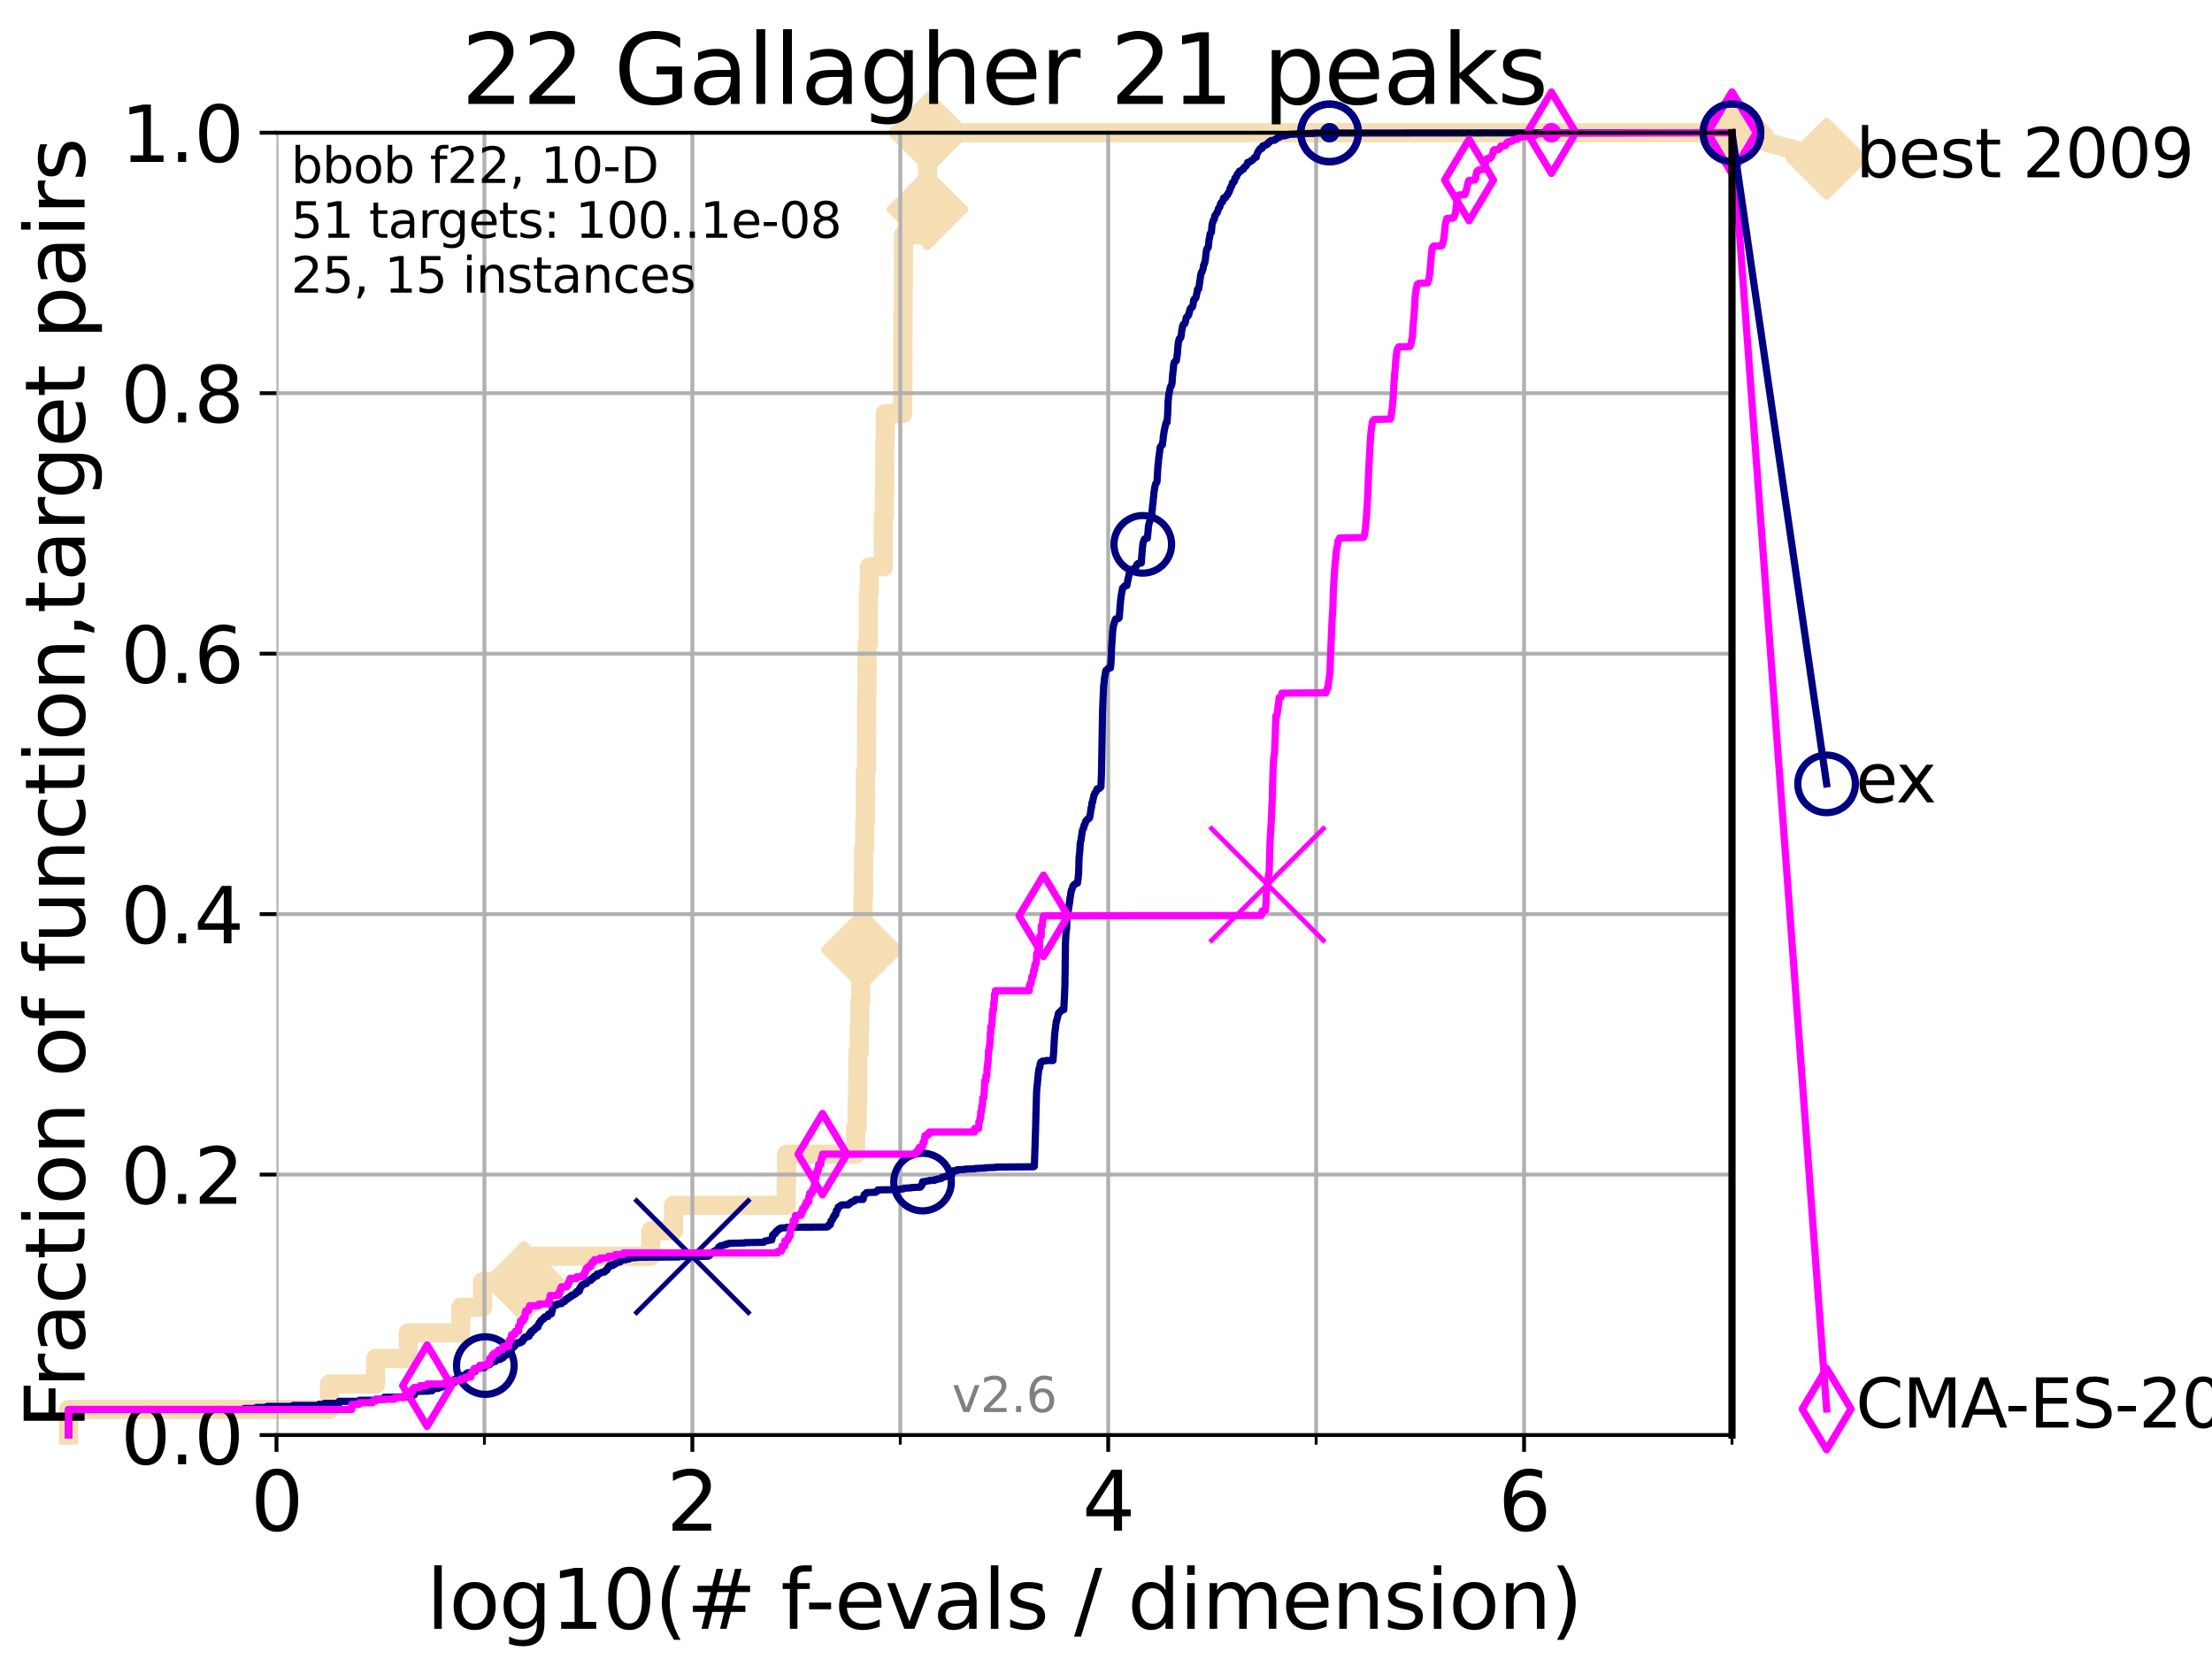 <?xml version="1.0" encoding="utf-8" standalone="no"?>
<!DOCTYPE svg PUBLIC "-//W3C//DTD SVG 1.1//EN"
  "http://www.w3.org/Graphics/SVG/1.1/DTD/svg11.dtd">
<svg xmlns:xlink="http://www.w3.org/1999/xlink" width="460.8pt" height="345.6pt" viewBox="0 0 460.8 345.6" xmlns="http://www.w3.org/2000/svg" version="1.1">
 <defs>
  <style type="text/css">*{stroke-linejoin: round; stroke-linecap: butt}</style>
 </defs>
 <g id="figure_1">
  <g id="patch_1">
   <path d="M 0 345.6 
L 460.8 345.6 
L 460.8 0 
L 0 0 
z
" style="fill: #ffffff"/>
  </g>
  <g id="axes_1">
   <g id="patch_2">
    <path d="M 57.6 298.944 
L 360.806 298.944 
L 360.806 27.648 
L 57.6 27.648 
z
" style="fill: #ffffff"/>
   </g>
   <g id="line2d_1">
    <path d="M 14.285 298.944 
L 14.285 293.624 
L 68.657 293.624 
L 68.657 288.305 
L 78.267 288.305 
L 78.267 282.985 
L 85.039 282.985 
L 85.039 277.666 
L 95.999 277.666 
L 95.999 272.346 
L 100.535 272.346 
L 100.535 267.027 
L 109.159 267.027 
L 109.159 261.707 
L 135.569 261.707 
L 135.569 256.388 
L 140.313 256.388 
L 140.313 251.068 
L 163.786 251.068 
L 163.786 245.749 
L 163.859 245.749 
L 163.859 240.429 
L 178.244 240.429 
L 178.244 235.11 
L 178.547 235.11 
L 178.547 229.79 
L 178.662 229.79 
L 178.662 224.471 
L 178.713 224.471 
L 178.713 219.151 
L 179.012 219.151 
L 179.012 213.832 
L 179.112 213.832 
L 179.112 208.512 
L 179.311 208.512 
L 179.311 203.192 
L 179.448 203.192 
L 179.448 197.873 
L 179.569 197.873 
L 179.569 192.553 
L 179.786 192.553 
L 179.786 187.234 
L 179.871 187.234 
L 179.871 181.914 
L 179.913 181.914 
L 179.913 176.595 
L 180.135 176.595 
L 180.135 171.275 
L 180.257 171.275 
L 180.257 165.956 
L 180.285 165.956 
L 180.285 160.636 
L 180.5 160.636 
L 180.5 155.317 
L 180.527 155.317 
L 180.527 149.997 
L 180.546 149.997 
L 180.546 144.678 
L 180.593 144.678 
L 180.593 139.358 
L 180.631 139.358 
L 180.631 134.039 
L 180.884 134.039 
L 180.884 128.719 
L 180.916 128.719 
L 180.916 123.4 
L 181.074 123.4 
L 181.074 118.08 
L 184.011 118.08 
L 184.011 112.76 
L 184.031 112.76 
L 184.031 107.441 
L 184.246 107.441 
L 184.246 102.121 
L 184.302 102.121 
L 184.302 96.802 
L 184.326 96.802 
L 184.326 91.482 
L 184.426 91.482 
L 184.426 86.163 
L 188.05 86.163 
L 188.05 80.843 
L 188.065 80.843 
L 188.065 75.524 
L 188.098 75.524 
L 188.098 70.204 
L 188.118 70.204 
L 188.118 64.885 
L 188.147 64.885 
L 188.147 59.565 
L 188.195 59.565 
L 188.195 54.246 
L 188.207 54.246 
L 188.207 48.926 
L 193.155 48.926 
L 193.155 43.607 
L 193.202 43.607 
L 193.202 38.287 
L 193.236 38.287 
L 193.236 32.968 
L 193.486 32.968 
L 193.486 27.648 
L 360.806 27.648 
" style="fill: none; stroke: #f5deb3; stroke-width: 4; stroke-linecap: square"/>
   </g>
   <g id="line2d_2">
    <defs>
     <path id="m3060c44b5f" d="M -0 7.778 
L 7.778 0 
L 0 -7.778 
L -7.778 -0 
z
" style="stroke: #f5deb3; stroke-width: 1.5; stroke-linejoin: miter"/>
    </defs>
    <g>
     <use xlink:href="#m3060c44b5f" x="109.159" y="267.027" style="fill: #f5deb3; stroke: #f5deb3; stroke-width: 1.5; stroke-linejoin: miter"/>
     <use xlink:href="#m3060c44b5f" x="179.569" y="197.873" style="fill: #f5deb3; stroke: #f5deb3; stroke-width: 1.5; stroke-linejoin: miter"/>
     <use xlink:href="#m3060c44b5f" x="193.202" y="43.607" style="fill: #f5deb3; stroke: #f5deb3; stroke-width: 1.5; stroke-linejoin: miter"/>
     <use xlink:href="#m3060c44b5f" x="193.486" y="27.648" style="fill: #f5deb3; stroke: #f5deb3; stroke-width: 1.5; stroke-linejoin: miter"/>
     <use xlink:href="#m3060c44b5f" x="193.486" y="27.648" style="fill: #f5deb3; stroke: #f5deb3; stroke-width: 1.5; stroke-linejoin: miter"/>
     <use xlink:href="#m3060c44b5f" x="360.806" y="27.648" style="fill: #f5deb3; stroke: #f5deb3; stroke-width: 1.5; stroke-linejoin: miter"/>
    </g>
   </g>
   <g id="line2d_3">
    <path style="fill: none; stroke: #f5deb3; stroke-width: 4; stroke-linecap: square"/>
    <g/>
   </g>
   <g id="line2d_4">
    <path d="M 360.806 27.648 
L 380.515 33.074 
" style="fill: none; stroke: #f5deb3; stroke-width: 4; stroke-linecap: square"/>
    <g>
     <use xlink:href="#m3060c44b5f" x="360.806" y="27.648" style="fill: #f5deb3; stroke: #f5deb3; stroke-width: 1.5; stroke-linejoin: miter"/>
     <use xlink:href="#m3060c44b5f" x="380.515" y="33.074" style="fill: #f5deb3; stroke: #f5deb3; stroke-width: 1.5; stroke-linejoin: miter"/>
    </g>
   </g>
   <g id="matplotlib.axis_1">
    <g id="xtick_1">
     <g id="line2d_5">
      <path d="M 57.6 298.944 
L 57.6 27.648 
" clip-path="url(#p14886c14d4)" style="fill: none; stroke: #b0b0b0; stroke-width: 0.8; stroke-linecap: square"/>
     </g>
     <g id="line2d_6">
      <defs>
       <path id="mcf13eacacf" d="M 0 0 
L 0 3.5 
" style="stroke: #000000; stroke-width: 0.8"/>
      </defs>
      <g>
       <use xlink:href="#mcf13eacacf" x="57.6" y="298.944" style="stroke: #000000; stroke-width: 0.8"/>
      </g>
     </g>
     <g id="text_1">
      <!-- 0 -->
      <g transform="translate(52.192 318.861)scale(0.17 -0.17)">
       <defs>
        <path id="DejaVuSans-30" d="M 2034 4250 
Q 1547 4250 1301 3770 
Q 1056 3291 1056 2328 
Q 1056 1369 1301 889 
Q 1547 409 2034 409 
Q 2525 409 2770 889 
Q 3016 1369 3016 2328 
Q 3016 3291 2770 3770 
Q 2525 4250 2034 4250 
z
M 2034 4750 
Q 2819 4750 3233 4129 
Q 3647 3509 3647 2328 
Q 3647 1150 3233 529 
Q 2819 -91 2034 -91 
Q 1250 -91 836 529 
Q 422 1150 422 2328 
Q 422 3509 836 4129 
Q 1250 4750 2034 4750 
z
" transform="scale(0.016)"/>
       </defs>
       <use xlink:href="#DejaVuSans-30"/>
      </g>
     </g>
    </g>
    <g id="xtick_2">
     <g id="line2d_7">
      <path d="M 144.23 298.944 
L 144.23 27.648 
" clip-path="url(#p14886c14d4)" style="fill: none; stroke: #b0b0b0; stroke-width: 0.8; stroke-linecap: square"/>
     </g>
     <g id="line2d_8">
      <g>
       <use xlink:href="#mcf13eacacf" x="144.23" y="298.944" style="stroke: #000000; stroke-width: 0.8"/>
      </g>
     </g>
     <g id="text_2">
      <!-- 2 -->
      <g transform="translate(138.822 318.861)scale(0.17 -0.17)">
       <defs>
        <path id="DejaVuSans-32" d="M 1228 531 
L 3431 531 
L 3431 0 
L 469 0 
L 469 531 
Q 828 903 1448 1529 
Q 2069 2156 2228 2338 
Q 2531 2678 2651 2914 
Q 2772 3150 2772 3378 
Q 2772 3750 2511 3984 
Q 2250 4219 1831 4219 
Q 1534 4219 1204 4116 
Q 875 4013 500 3803 
L 500 4441 
Q 881 4594 1212 4672 
Q 1544 4750 1819 4750 
Q 2544 4750 2975 4387 
Q 3406 4025 3406 3419 
Q 3406 3131 3298 2873 
Q 3191 2616 2906 2266 
Q 2828 2175 2409 1742 
Q 1991 1309 1228 531 
z
" transform="scale(0.016)"/>
       </defs>
       <use xlink:href="#DejaVuSans-32"/>
      </g>
     </g>
    </g>
    <g id="xtick_3">
     <g id="line2d_9">
      <path d="M 230.861 298.944 
L 230.861 27.648 
" clip-path="url(#p14886c14d4)" style="fill: none; stroke: #b0b0b0; stroke-width: 0.8; stroke-linecap: square"/>
     </g>
     <g id="line2d_10">
      <g>
       <use xlink:href="#mcf13eacacf" x="230.861" y="298.944" style="stroke: #000000; stroke-width: 0.8"/>
      </g>
     </g>
     <g id="text_3">
      <!-- 4 -->
      <g transform="translate(225.453 318.861)scale(0.17 -0.17)">
       <defs>
        <path id="DejaVuSans-34" d="M 2419 4116 
L 825 1625 
L 2419 1625 
L 2419 4116 
z
M 2253 4666 
L 3047 4666 
L 3047 1625 
L 3713 1625 
L 3713 1100 
L 3047 1100 
L 3047 0 
L 2419 0 
L 2419 1100 
L 313 1100 
L 313 1709 
L 2253 4666 
z
" transform="scale(0.016)"/>
       </defs>
       <use xlink:href="#DejaVuSans-34"/>
      </g>
     </g>
    </g>
    <g id="xtick_4">
     <g id="line2d_11">
      <path d="M 317.491 298.944 
L 317.491 27.648 
" clip-path="url(#p14886c14d4)" style="fill: none; stroke: #b0b0b0; stroke-width: 0.8; stroke-linecap: square"/>
     </g>
     <g id="line2d_12">
      <g>
       <use xlink:href="#mcf13eacacf" x="317.491" y="298.944" style="stroke: #000000; stroke-width: 0.8"/>
      </g>
     </g>
     <g id="text_4">
      <!-- 6 -->
      <g transform="translate(312.083 318.861)scale(0.17 -0.17)">
       <defs>
        <path id="DejaVuSans-36" d="M 2113 2584 
Q 1688 2584 1439 2293 
Q 1191 2003 1191 1497 
Q 1191 994 1439 701 
Q 1688 409 2113 409 
Q 2538 409 2786 701 
Q 3034 994 3034 1497 
Q 3034 2003 2786 2293 
Q 2538 2584 2113 2584 
z
M 3366 4563 
L 3366 3988 
Q 3128 4100 2886 4159 
Q 2644 4219 2406 4219 
Q 1781 4219 1451 3797 
Q 1122 3375 1075 2522 
Q 1259 2794 1537 2939 
Q 1816 3084 2150 3084 
Q 2853 3084 3261 2657 
Q 3669 2231 3669 1497 
Q 3669 778 3244 343 
Q 2819 -91 2113 -91 
Q 1303 -91 875 529 
Q 447 1150 447 2328 
Q 447 3434 972 4092 
Q 1497 4750 2381 4750 
Q 2619 4750 2861 4703 
Q 3103 4656 3366 4563 
z
" transform="scale(0.016)"/>
       </defs>
       <use xlink:href="#DejaVuSans-36"/>
      </g>
     </g>
    </g>
    <g id="xtick_5">
     <g id="line2d_13">
      <path d="M 100.915 298.944 
L 100.915 27.648 
" clip-path="url(#p14886c14d4)" style="fill: none; stroke: #b0b0b0; stroke-width: 0.8; stroke-linecap: square"/>
     </g>
     <g id="line2d_14">
      <defs>
       <path id="m4a2a1599df" d="M 0 0 
L 0 2 
" style="stroke: #000000; stroke-width: 0.6"/>
      </defs>
      <g>
       <use xlink:href="#m4a2a1599df" x="100.915" y="298.944" style="stroke: #000000; stroke-width: 0.6"/>
      </g>
     </g>
    </g>
    <g id="xtick_6">
     <g id="line2d_15">
      <path d="M 187.546 298.944 
L 187.546 27.648 
" clip-path="url(#p14886c14d4)" style="fill: none; stroke: #b0b0b0; stroke-width: 0.8; stroke-linecap: square"/>
     </g>
     <g id="line2d_16">
      <g>
       <use xlink:href="#m4a2a1599df" x="187.546" y="298.944" style="stroke: #000000; stroke-width: 0.6"/>
      </g>
     </g>
    </g>
    <g id="xtick_7">
     <g id="line2d_17">
      <path d="M 274.176 298.944 
L 274.176 27.648 
" clip-path="url(#p14886c14d4)" style="fill: none; stroke: #b0b0b0; stroke-width: 0.8; stroke-linecap: square"/>
     </g>
     <g id="line2d_18">
      <g>
       <use xlink:href="#m4a2a1599df" x="274.176" y="298.944" style="stroke: #000000; stroke-width: 0.6"/>
      </g>
     </g>
    </g>
    <g id="xtick_8">
     <g id="line2d_19">
      <path d="M 360.806 298.944 
L 360.806 27.648 
" clip-path="url(#p14886c14d4)" style="fill: none; stroke: #b0b0b0; stroke-width: 0.8; stroke-linecap: square"/>
     </g>
     <g id="line2d_20">
      <g>
       <use xlink:href="#m4a2a1599df" x="360.806" y="298.944" style="stroke: #000000; stroke-width: 0.6"/>
      </g>
     </g>
    </g>
    <g id="text_5">
     <!-- log10(# f-evals / dimension) -->
     <g transform="translate(88.823 339.314)scale(0.17 -0.17)">
      <defs>
       <path id="DejaVuSans-6c" d="M 603 4863 
L 1178 4863 
L 1178 0 
L 603 0 
L 603 4863 
z
" transform="scale(0.016)"/>
       <path id="DejaVuSans-6f" d="M 1959 3097 
Q 1497 3097 1228 2736 
Q 959 2375 959 1747 
Q 959 1119 1226 758 
Q 1494 397 1959 397 
Q 2419 397 2687 759 
Q 2956 1122 2956 1747 
Q 2956 2369 2687 2733 
Q 2419 3097 1959 3097 
z
M 1959 3584 
Q 2709 3584 3137 3096 
Q 3566 2609 3566 1747 
Q 3566 888 3137 398 
Q 2709 -91 1959 -91 
Q 1206 -91 779 398 
Q 353 888 353 1747 
Q 353 2609 779 3096 
Q 1206 3584 1959 3584 
z
" transform="scale(0.016)"/>
       <path id="DejaVuSans-67" d="M 2906 1791 
Q 2906 2416 2648 2759 
Q 2391 3103 1925 3103 
Q 1463 3103 1205 2759 
Q 947 2416 947 1791 
Q 947 1169 1205 825 
Q 1463 481 1925 481 
Q 2391 481 2648 825 
Q 2906 1169 2906 1791 
z
M 3481 434 
Q 3481 -459 3084 -895 
Q 2688 -1331 1869 -1331 
Q 1566 -1331 1297 -1286 
Q 1028 -1241 775 -1147 
L 775 -588 
Q 1028 -725 1275 -790 
Q 1522 -856 1778 -856 
Q 2344 -856 2625 -561 
Q 2906 -266 2906 331 
L 2906 616 
Q 2728 306 2450 153 
Q 2172 0 1784 0 
Q 1141 0 747 490 
Q 353 981 353 1791 
Q 353 2603 747 3093 
Q 1141 3584 1784 3584 
Q 2172 3584 2450 3431 
Q 2728 3278 2906 2969 
L 2906 3500 
L 3481 3500 
L 3481 434 
z
" transform="scale(0.016)"/>
       <path id="DejaVuSans-31" d="M 794 531 
L 1825 531 
L 1825 4091 
L 703 3866 
L 703 4441 
L 1819 4666 
L 2450 4666 
L 2450 531 
L 3481 531 
L 3481 0 
L 794 0 
L 794 531 
z
" transform="scale(0.016)"/>
       <path id="DejaVuSans-28" d="M 1984 4856 
Q 1566 4138 1362 3434 
Q 1159 2731 1159 2009 
Q 1159 1288 1364 580 
Q 1569 -128 1984 -844 
L 1484 -844 
Q 1016 -109 783 600 
Q 550 1309 550 2009 
Q 550 2706 781 3412 
Q 1013 4119 1484 4856 
L 1984 4856 
z
" transform="scale(0.016)"/>
       <path id="DejaVuSans-23" d="M 3272 2816 
L 2363 2816 
L 2100 1772 
L 3016 1772 
L 3272 2816 
z
M 2803 4594 
L 2478 3297 
L 3391 3297 
L 3719 4594 
L 4219 4594 
L 3897 3297 
L 4872 3297 
L 4872 2816 
L 3775 2816 
L 3519 1772 
L 4513 1772 
L 4513 1294 
L 3397 1294 
L 3072 0 
L 2572 0 
L 2894 1294 
L 1978 1294 
L 1656 0 
L 1153 0 
L 1478 1294 
L 494 1294 
L 494 1772 
L 1594 1772 
L 1856 2816 
L 850 2816 
L 850 3297 
L 1978 3297 
L 2297 4594 
L 2803 4594 
z
" transform="scale(0.016)"/>
       <path id="DejaVuSans-20" transform="scale(0.016)"/>
       <path id="DejaVuSans-66" d="M 2375 4863 
L 2375 4384 
L 1825 4384 
Q 1516 4384 1395 4259 
Q 1275 4134 1275 3809 
L 1275 3500 
L 2222 3500 
L 2222 3053 
L 1275 3053 
L 1275 0 
L 697 0 
L 697 3053 
L 147 3053 
L 147 3500 
L 697 3500 
L 697 3744 
Q 697 4328 969 4595 
Q 1241 4863 1831 4863 
L 2375 4863 
z
" transform="scale(0.016)"/>
       <path id="DejaVuSans-2d" d="M 313 2009 
L 1997 2009 
L 1997 1497 
L 313 1497 
L 313 2009 
z
" transform="scale(0.016)"/>
       <path id="DejaVuSans-65" d="M 3597 1894 
L 3597 1613 
L 953 1613 
Q 991 1019 1311 708 
Q 1631 397 2203 397 
Q 2534 397 2845 478 
Q 3156 559 3463 722 
L 3463 178 
Q 3153 47 2828 -22 
Q 2503 -91 2169 -91 
Q 1331 -91 842 396 
Q 353 884 353 1716 
Q 353 2575 817 3079 
Q 1281 3584 2069 3584 
Q 2775 3584 3186 3129 
Q 3597 2675 3597 1894 
z
M 3022 2063 
Q 3016 2534 2758 2815 
Q 2500 3097 2075 3097 
Q 1594 3097 1305 2825 
Q 1016 2553 972 2059 
L 3022 2063 
z
" transform="scale(0.016)"/>
       <path id="DejaVuSans-76" d="M 191 3500 
L 800 3500 
L 1894 563 
L 2988 3500 
L 3597 3500 
L 2284 0 
L 1503 0 
L 191 3500 
z
" transform="scale(0.016)"/>
       <path id="DejaVuSans-61" d="M 2194 1759 
Q 1497 1759 1228 1600 
Q 959 1441 959 1056 
Q 959 750 1161 570 
Q 1363 391 1709 391 
Q 2188 391 2477 730 
Q 2766 1069 2766 1631 
L 2766 1759 
L 2194 1759 
z
M 3341 1997 
L 3341 0 
L 2766 0 
L 2766 531 
Q 2569 213 2275 61 
Q 1981 -91 1556 -91 
Q 1019 -91 701 211 
Q 384 513 384 1019 
Q 384 1609 779 1909 
Q 1175 2209 1959 2209 
L 2766 2209 
L 2766 2266 
Q 2766 2663 2505 2880 
Q 2244 3097 1772 3097 
Q 1472 3097 1187 3025 
Q 903 2953 641 2809 
L 641 3341 
Q 956 3463 1253 3523 
Q 1550 3584 1831 3584 
Q 2591 3584 2966 3190 
Q 3341 2797 3341 1997 
z
" transform="scale(0.016)"/>
       <path id="DejaVuSans-73" d="M 2834 3397 
L 2834 2853 
Q 2591 2978 2328 3040 
Q 2066 3103 1784 3103 
Q 1356 3103 1142 2972 
Q 928 2841 928 2578 
Q 928 2378 1081 2264 
Q 1234 2150 1697 2047 
L 1894 2003 
Q 2506 1872 2764 1633 
Q 3022 1394 3022 966 
Q 3022 478 2636 193 
Q 2250 -91 1575 -91 
Q 1294 -91 989 -36 
Q 684 19 347 128 
L 347 722 
Q 666 556 975 473 
Q 1284 391 1588 391 
Q 1994 391 2212 530 
Q 2431 669 2431 922 
Q 2431 1156 2273 1281 
Q 2116 1406 1581 1522 
L 1381 1569 
Q 847 1681 609 1914 
Q 372 2147 372 2553 
Q 372 3047 722 3315 
Q 1072 3584 1716 3584 
Q 2034 3584 2315 3537 
Q 2597 3491 2834 3397 
z
" transform="scale(0.016)"/>
       <path id="DejaVuSans-2f" d="M 1625 4666 
L 2156 4666 
L 531 -594 
L 0 -594 
L 1625 4666 
z
" transform="scale(0.016)"/>
       <path id="DejaVuSans-64" d="M 2906 2969 
L 2906 4863 
L 3481 4863 
L 3481 0 
L 2906 0 
L 2906 525 
Q 2725 213 2448 61 
Q 2172 -91 1784 -91 
Q 1150 -91 751 415 
Q 353 922 353 1747 
Q 353 2572 751 3078 
Q 1150 3584 1784 3584 
Q 2172 3584 2448 3432 
Q 2725 3281 2906 2969 
z
M 947 1747 
Q 947 1113 1208 752 
Q 1469 391 1925 391 
Q 2381 391 2643 752 
Q 2906 1113 2906 1747 
Q 2906 2381 2643 2742 
Q 2381 3103 1925 3103 
Q 1469 3103 1208 2742 
Q 947 2381 947 1747 
z
" transform="scale(0.016)"/>
       <path id="DejaVuSans-69" d="M 603 3500 
L 1178 3500 
L 1178 0 
L 603 0 
L 603 3500 
z
M 603 4863 
L 1178 4863 
L 1178 4134 
L 603 4134 
L 603 4863 
z
" transform="scale(0.016)"/>
       <path id="DejaVuSans-6d" d="M 3328 2828 
Q 3544 3216 3844 3400 
Q 4144 3584 4550 3584 
Q 5097 3584 5394 3201 
Q 5691 2819 5691 2113 
L 5691 0 
L 5113 0 
L 5113 2094 
Q 5113 2597 4934 2840 
Q 4756 3084 4391 3084 
Q 3944 3084 3684 2787 
Q 3425 2491 3425 1978 
L 3425 0 
L 2847 0 
L 2847 2094 
Q 2847 2600 2669 2842 
Q 2491 3084 2119 3084 
Q 1678 3084 1418 2786 
Q 1159 2488 1159 1978 
L 1159 0 
L 581 0 
L 581 3500 
L 1159 3500 
L 1159 2956 
Q 1356 3278 1631 3431 
Q 1906 3584 2284 3584 
Q 2666 3584 2933 3390 
Q 3200 3197 3328 2828 
z
" transform="scale(0.016)"/>
       <path id="DejaVuSans-6e" d="M 3513 2113 
L 3513 0 
L 2938 0 
L 2938 2094 
Q 2938 2591 2744 2837 
Q 2550 3084 2163 3084 
Q 1697 3084 1428 2787 
Q 1159 2491 1159 1978 
L 1159 0 
L 581 0 
L 581 3500 
L 1159 3500 
L 1159 2956 
Q 1366 3272 1645 3428 
Q 1925 3584 2291 3584 
Q 2894 3584 3203 3211 
Q 3513 2838 3513 2113 
z
" transform="scale(0.016)"/>
       <path id="DejaVuSans-29" d="M 513 4856 
L 1013 4856 
Q 1481 4119 1714 3412 
Q 1947 2706 1947 2009 
Q 1947 1309 1714 600 
Q 1481 -109 1013 -844 
L 513 -844 
Q 928 -128 1133 580 
Q 1338 1288 1338 2009 
Q 1338 2731 1133 3434 
Q 928 4138 513 4856 
z
" transform="scale(0.016)"/>
      </defs>
      <use xlink:href="#DejaVuSans-6c"/>
      <use xlink:href="#DejaVuSans-6f" x="27.783"/>
      <use xlink:href="#DejaVuSans-67" x="88.965"/>
      <use xlink:href="#DejaVuSans-31" x="152.441"/>
      <use xlink:href="#DejaVuSans-30" x="216.064"/>
      <use xlink:href="#DejaVuSans-28" x="279.688"/>
      <use xlink:href="#DejaVuSans-23" x="318.701"/>
      <use xlink:href="#DejaVuSans-20" x="402.49"/>
      <use xlink:href="#DejaVuSans-66" x="434.277"/>
      <use xlink:href="#DejaVuSans-2d" x="463.982"/>
      <use xlink:href="#DejaVuSans-65" x="500.066"/>
      <use xlink:href="#DejaVuSans-76" x="561.59"/>
      <use xlink:href="#DejaVuSans-61" x="620.77"/>
      <use xlink:href="#DejaVuSans-6c" x="682.049"/>
      <use xlink:href="#DejaVuSans-73" x="709.832"/>
      <use xlink:href="#DejaVuSans-20" x="761.932"/>
      <use xlink:href="#DejaVuSans-2f" x="793.719"/>
      <use xlink:href="#DejaVuSans-20" x="827.41"/>
      <use xlink:href="#DejaVuSans-64" x="859.197"/>
      <use xlink:href="#DejaVuSans-69" x="922.674"/>
      <use xlink:href="#DejaVuSans-6d" x="950.457"/>
      <use xlink:href="#DejaVuSans-65" x="1047.869"/>
      <use xlink:href="#DejaVuSans-6e" x="1109.393"/>
      <use xlink:href="#DejaVuSans-73" x="1172.771"/>
      <use xlink:href="#DejaVuSans-69" x="1224.871"/>
      <use xlink:href="#DejaVuSans-6f" x="1252.654"/>
      <use xlink:href="#DejaVuSans-6e" x="1313.836"/>
      <use xlink:href="#DejaVuSans-29" x="1377.215"/>
     </g>
    </g>
   </g>
   <g id="matplotlib.axis_2">
    <g id="ytick_1">
     <g id="line2d_21">
      <path d="M 57.6 298.944 
L 360.806 298.944 
" clip-path="url(#p14886c14d4)" style="fill: none; stroke: #b0b0b0; stroke-width: 0.8; stroke-linecap: square"/>
     </g>
     <g id="line2d_22">
      <defs>
       <path id="m198c8bcaaf" d="M 0 0 
L -3.5 0 
" style="stroke: #000000; stroke-width: 0.8"/>
      </defs>
      <g>
       <use xlink:href="#m198c8bcaaf" x="57.6" y="298.944" style="stroke: #000000; stroke-width: 0.8"/>
      </g>
     </g>
     <g id="text_6">
      <!-- 0.0 -->
      <g transform="translate(25.155 305.023)scale(0.16 -0.16)">
       <defs>
        <path id="DejaVuSans-2e" d="M 684 794 
L 1344 794 
L 1344 0 
L 684 0 
L 684 794 
z
" transform="scale(0.016)"/>
       </defs>
       <use xlink:href="#DejaVuSans-30"/>
       <use xlink:href="#DejaVuSans-2e" x="63.623"/>
       <use xlink:href="#DejaVuSans-30" x="95.41"/>
      </g>
     </g>
    </g>
    <g id="ytick_2">
     <g id="line2d_23">
      <path d="M 57.6 244.685 
L 360.806 244.685 
" clip-path="url(#p14886c14d4)" style="fill: none; stroke: #b0b0b0; stroke-width: 0.8; stroke-linecap: square"/>
     </g>
     <g id="line2d_24">
      <g>
       <use xlink:href="#m198c8bcaaf" x="57.6" y="244.685" style="stroke: #000000; stroke-width: 0.8"/>
      </g>
     </g>
     <g id="text_7">
      <!-- 0.2 -->
      <g transform="translate(25.155 250.764)scale(0.16 -0.16)">
       <use xlink:href="#DejaVuSans-30"/>
       <use xlink:href="#DejaVuSans-2e" x="63.623"/>
       <use xlink:href="#DejaVuSans-32" x="95.41"/>
      </g>
     </g>
    </g>
    <g id="ytick_3">
     <g id="line2d_25">
      <path d="M 57.6 190.426 
L 360.806 190.426 
" clip-path="url(#p14886c14d4)" style="fill: none; stroke: #b0b0b0; stroke-width: 0.8; stroke-linecap: square"/>
     </g>
     <g id="line2d_26">
      <g>
       <use xlink:href="#m198c8bcaaf" x="57.6" y="190.426" style="stroke: #000000; stroke-width: 0.8"/>
      </g>
     </g>
     <g id="text_8">
      <!-- 0.4 -->
      <g transform="translate(25.155 196.504)scale(0.16 -0.16)">
       <use xlink:href="#DejaVuSans-30"/>
       <use xlink:href="#DejaVuSans-2e" x="63.623"/>
       <use xlink:href="#DejaVuSans-34" x="95.41"/>
      </g>
     </g>
    </g>
    <g id="ytick_4">
     <g id="line2d_27">
      <path d="M 57.6 136.166 
L 360.806 136.166 
" clip-path="url(#p14886c14d4)" style="fill: none; stroke: #b0b0b0; stroke-width: 0.8; stroke-linecap: square"/>
     </g>
     <g id="line2d_28">
      <g>
       <use xlink:href="#m198c8bcaaf" x="57.6" y="136.166" style="stroke: #000000; stroke-width: 0.8"/>
      </g>
     </g>
     <g id="text_9">
      <!-- 0.6 -->
      <g transform="translate(25.155 142.245)scale(0.16 -0.16)">
       <use xlink:href="#DejaVuSans-30"/>
       <use xlink:href="#DejaVuSans-2e" x="63.623"/>
       <use xlink:href="#DejaVuSans-36" x="95.41"/>
      </g>
     </g>
    </g>
    <g id="ytick_5">
     <g id="line2d_29">
      <path d="M 57.6 81.907 
L 360.806 81.907 
" clip-path="url(#p14886c14d4)" style="fill: none; stroke: #b0b0b0; stroke-width: 0.8; stroke-linecap: square"/>
     </g>
     <g id="line2d_30">
      <g>
       <use xlink:href="#m198c8bcaaf" x="57.6" y="81.907" style="stroke: #000000; stroke-width: 0.8"/>
      </g>
     </g>
     <g id="text_10">
      <!-- 0.8 -->
      <g transform="translate(25.155 87.986)scale(0.16 -0.16)">
       <defs>
        <path id="DejaVuSans-38" d="M 2034 2216 
Q 1584 2216 1326 1975 
Q 1069 1734 1069 1313 
Q 1069 891 1326 650 
Q 1584 409 2034 409 
Q 2484 409 2743 651 
Q 3003 894 3003 1313 
Q 3003 1734 2745 1975 
Q 2488 2216 2034 2216 
z
M 1403 2484 
Q 997 2584 770 2862 
Q 544 3141 544 3541 
Q 544 4100 942 4425 
Q 1341 4750 2034 4750 
Q 2731 4750 3128 4425 
Q 3525 4100 3525 3541 
Q 3525 3141 3298 2862 
Q 3072 2584 2669 2484 
Q 3125 2378 3379 2068 
Q 3634 1759 3634 1313 
Q 3634 634 3220 271 
Q 2806 -91 2034 -91 
Q 1263 -91 848 271 
Q 434 634 434 1313 
Q 434 1759 690 2068 
Q 947 2378 1403 2484 
z
M 1172 3481 
Q 1172 3119 1398 2916 
Q 1625 2713 2034 2713 
Q 2441 2713 2670 2916 
Q 2900 3119 2900 3481 
Q 2900 3844 2670 4047 
Q 2441 4250 2034 4250 
Q 1625 4250 1398 4047 
Q 1172 3844 1172 3481 
z
" transform="scale(0.016)"/>
       </defs>
       <use xlink:href="#DejaVuSans-30"/>
       <use xlink:href="#DejaVuSans-2e" x="63.623"/>
       <use xlink:href="#DejaVuSans-38" x="95.41"/>
      </g>
     </g>
    </g>
    <g id="ytick_6">
     <g id="line2d_31">
      <path d="M 57.6 27.648 
L 360.806 27.648 
" clip-path="url(#p14886c14d4)" style="fill: none; stroke: #b0b0b0; stroke-width: 0.8; stroke-linecap: square"/>
     </g>
     <g id="line2d_32">
      <g>
       <use xlink:href="#m198c8bcaaf" x="57.6" y="27.648" style="stroke: #000000; stroke-width: 0.8"/>
      </g>
     </g>
     <g id="text_11">
      <!-- 1.0 -->
      <g transform="translate(25.155 33.727)scale(0.16 -0.16)">
       <use xlink:href="#DejaVuSans-31"/>
       <use xlink:href="#DejaVuSans-2e" x="63.623"/>
       <use xlink:href="#DejaVuSans-30" x="95.41"/>
      </g>
     </g>
    </g>
    <g id="text_12">
     <!-- Fraction of function,target pairs -->
     <g transform="translate(17.62 297.681)rotate(-90)scale(0.17 -0.17)">
      <defs>
       <path id="DejaVuSans-46" d="M 628 4666 
L 3309 4666 
L 3309 4134 
L 1259 4134 
L 1259 2759 
L 3109 2759 
L 3109 2228 
L 1259 2228 
L 1259 0 
L 628 0 
L 628 4666 
z
" transform="scale(0.016)"/>
       <path id="DejaVuSans-72" d="M 2631 2963 
Q 2534 3019 2420 3045 
Q 2306 3072 2169 3072 
Q 1681 3072 1420 2755 
Q 1159 2438 1159 1844 
L 1159 0 
L 581 0 
L 581 3500 
L 1159 3500 
L 1159 2956 
Q 1341 3275 1631 3429 
Q 1922 3584 2338 3584 
Q 2397 3584 2469 3576 
Q 2541 3569 2628 3553 
L 2631 2963 
z
" transform="scale(0.016)"/>
       <path id="DejaVuSans-63" d="M 3122 3366 
L 3122 2828 
Q 2878 2963 2633 3030 
Q 2388 3097 2138 3097 
Q 1578 3097 1268 2742 
Q 959 2388 959 1747 
Q 959 1106 1268 751 
Q 1578 397 2138 397 
Q 2388 397 2633 464 
Q 2878 531 3122 666 
L 3122 134 
Q 2881 22 2623 -34 
Q 2366 -91 2075 -91 
Q 1284 -91 818 406 
Q 353 903 353 1747 
Q 353 2603 823 3093 
Q 1294 3584 2113 3584 
Q 2378 3584 2631 3529 
Q 2884 3475 3122 3366 
z
" transform="scale(0.016)"/>
       <path id="DejaVuSans-74" d="M 1172 4494 
L 1172 3500 
L 2356 3500 
L 2356 3053 
L 1172 3053 
L 1172 1153 
Q 1172 725 1289 603 
Q 1406 481 1766 481 
L 2356 481 
L 2356 0 
L 1766 0 
Q 1100 0 847 248 
Q 594 497 594 1153 
L 594 3053 
L 172 3053 
L 172 3500 
L 594 3500 
L 594 4494 
L 1172 4494 
z
" transform="scale(0.016)"/>
       <path id="DejaVuSans-75" d="M 544 1381 
L 544 3500 
L 1119 3500 
L 1119 1403 
Q 1119 906 1312 657 
Q 1506 409 1894 409 
Q 2359 409 2629 706 
Q 2900 1003 2900 1516 
L 2900 3500 
L 3475 3500 
L 3475 0 
L 2900 0 
L 2900 538 
Q 2691 219 2414 64 
Q 2138 -91 1772 -91 
Q 1169 -91 856 284 
Q 544 659 544 1381 
z
M 1991 3584 
L 1991 3584 
z
" transform="scale(0.016)"/>
       <path id="DejaVuSans-2c" d="M 750 794 
L 1409 794 
L 1409 256 
L 897 -744 
L 494 -744 
L 750 256 
L 750 794 
z
" transform="scale(0.016)"/>
       <path id="DejaVuSans-70" d="M 1159 525 
L 1159 -1331 
L 581 -1331 
L 581 3500 
L 1159 3500 
L 1159 2969 
Q 1341 3281 1617 3432 
Q 1894 3584 2278 3584 
Q 2916 3584 3314 3078 
Q 3713 2572 3713 1747 
Q 3713 922 3314 415 
Q 2916 -91 2278 -91 
Q 1894 -91 1617 61 
Q 1341 213 1159 525 
z
M 3116 1747 
Q 3116 2381 2855 2742 
Q 2594 3103 2138 3103 
Q 1681 3103 1420 2742 
Q 1159 2381 1159 1747 
Q 1159 1113 1420 752 
Q 1681 391 2138 391 
Q 2594 391 2855 752 
Q 3116 1113 3116 1747 
z
" transform="scale(0.016)"/>
      </defs>
      <use xlink:href="#DejaVuSans-46"/>
      <use xlink:href="#DejaVuSans-72" x="50.27"/>
      <use xlink:href="#DejaVuSans-61" x="91.383"/>
      <use xlink:href="#DejaVuSans-63" x="152.662"/>
      <use xlink:href="#DejaVuSans-74" x="207.643"/>
      <use xlink:href="#DejaVuSans-69" x="246.852"/>
      <use xlink:href="#DejaVuSans-6f" x="274.635"/>
      <use xlink:href="#DejaVuSans-6e" x="335.816"/>
      <use xlink:href="#DejaVuSans-20" x="399.195"/>
      <use xlink:href="#DejaVuSans-6f" x="430.982"/>
      <use xlink:href="#DejaVuSans-66" x="492.164"/>
      <use xlink:href="#DejaVuSans-20" x="527.369"/>
      <use xlink:href="#DejaVuSans-66" x="559.156"/>
      <use xlink:href="#DejaVuSans-75" x="594.361"/>
      <use xlink:href="#DejaVuSans-6e" x="657.74"/>
      <use xlink:href="#DejaVuSans-63" x="721.119"/>
      <use xlink:href="#DejaVuSans-74" x="776.1"/>
      <use xlink:href="#DejaVuSans-69" x="815.309"/>
      <use xlink:href="#DejaVuSans-6f" x="843.092"/>
      <use xlink:href="#DejaVuSans-6e" x="904.273"/>
      <use xlink:href="#DejaVuSans-2c" x="967.652"/>
      <use xlink:href="#DejaVuSans-74" x="999.439"/>
      <use xlink:href="#DejaVuSans-61" x="1038.648"/>
      <use xlink:href="#DejaVuSans-72" x="1099.928"/>
      <use xlink:href="#DejaVuSans-67" x="1139.291"/>
      <use xlink:href="#DejaVuSans-65" x="1202.768"/>
      <use xlink:href="#DejaVuSans-74" x="1264.291"/>
      <use xlink:href="#DejaVuSans-20" x="1303.5"/>
      <use xlink:href="#DejaVuSans-70" x="1335.287"/>
      <use xlink:href="#DejaVuSans-61" x="1398.764"/>
      <use xlink:href="#DejaVuSans-69" x="1460.043"/>
      <use xlink:href="#DejaVuSans-72" x="1487.826"/>
      <use xlink:href="#DejaVuSans-73" x="1528.939"/>
     </g>
    </g>
   </g>
   <g id="line2d_33">
    <defs>
     <path id="m91df4a0a56" d="M 0 1.5 
C 0.398 1.5 0.779 1.342 1.061 1.061 
C 1.342 0.779 1.5 0.398 1.5 0 
C 1.5 -0.398 1.342 -0.779 1.061 -1.061 
C 0.779 -1.342 0.398 -1.5 0 -1.5 
C -0.398 -1.5 -0.779 -1.342 -1.061 -1.061 
C -1.342 -0.779 -1.5 -0.398 -1.5 0 
C -1.5 0.398 -1.342 0.779 -1.061 1.061 
C -0.779 1.342 -0.398 1.5 0 1.5 
z
" style="stroke: #f5deb3"/>
    </defs>
    <g>
     <use xlink:href="#m91df4a0a56" x="193.486" y="27.648" style="fill: #f5deb3; stroke: #f5deb3"/>
     <use xlink:href="#m91df4a0a56" x="193.486" y="27.648" style="fill: #f5deb3; stroke: #f5deb3"/>
    </g>
   </g>
   <g id="line2d_34">
    <defs>
     <path id="m6ccaa25dbf" d="M 0 1.5 
C 0.398 1.5 0.779 1.342 1.061 1.061 
C 1.342 0.779 1.5 0.398 1.5 0 
C 1.5 -0.398 1.342 -0.779 1.061 -1.061 
C 0.779 -1.342 0.398 -1.5 0 -1.5 
C -0.398 -1.5 -0.779 -1.342 -1.061 -1.061 
C -1.342 -0.779 -1.5 -0.398 -1.5 0 
C -1.5 0.398 -1.342 0.779 -1.061 1.061 
C -0.779 1.342 -0.398 1.5 0 1.5 
z
" style="stroke: #000080"/>
    </defs>
    <g>
     <use xlink:href="#m6ccaa25dbf" x="276.975" y="27.648" style="fill: #000080; stroke: #000080"/>
     <use xlink:href="#m6ccaa25dbf" x="276.975" y="27.648" style="fill: #000080; stroke: #000080"/>
    </g>
   </g>
   <g id="line2d_35">
    <path d="M 14.285 298.944 
L 14.285 293.624 
L 50.89 293.624 
L 50.89 293.412 
L 53.402 293.412 
L 53.402 293.199 
L 55.618 293.199 
L 55.618 292.986 
L 61.03 292.986 
L 61.03 292.773 
L 66.441 292.773 
L 66.441 292.561 
L 67.582 292.561 
L 67.582 292.348 
L 70.639 292.348 
L 70.639 291.922 
L 74.837 291.922 
L 74.837 291.709 
L 78.267 291.709 
L 78.267 291.497 
L 80.06 291.497 
L 80.06 291.071 
L 85.039 291 
L 85.039 290.787 
L 85.894 290.787 
L 85.894 290.575 
L 86.307 290.575 
L 86.307 289.865 
L 89.324 289.794 
L 89.324 289.723 
L 90.008 289.723 
L 90.008 289.298 
L 91.306 289.227 
L 91.306 289.014 
L 91.923 289.014 
L 91.923 288.801 
L 92.52 288.801 
L 92.52 288.447 
L 93.099 288.447 
L 93.099 288.163 
L 93.382 288.163 
L 93.382 287.95 
L 94.736 287.95 
L 94.736 287.312 
L 95.503 287.312 
L 95.503 287.028 
L 95.999 287.028 
L 95.999 286.957 
L 95.999 286.745 
L 96.241 286.745 
L 96.241 286.532 
L 97.182 286.532 
L 97.182 286.106 
L 97.41 286.106 
L 97.41 285.964 
L 98.295 285.893 
L 98.295 285.822 
L 98.933 285.752 
L 98.933 285.113 
L 99.55 285.113 
L 99.55 284.971 
L 100.915 284.9 
L 100.915 284.688 
L 101.102 284.688 
L 101.102 284.475 
L 101.471 284.475 
L 101.471 284.262 
L 102.011 284.262 
L 102.011 284.049 
L 102.188 284.049 
L 102.188 283.837 
L 102.536 283.837 
L 102.536 283.624 
L 103.214 283.624 
L 103.214 283.411 
L 103.38 283.411 
L 103.38 283.198 
L 104.188 283.198 
L 104.188 282.985 
L 104.656 282.914 
L 104.656 282.844 
L 104.809 282.844 
L 104.809 282.418 
L 105.263 282.418 
L 105.263 282.205 
L 105.851 282.134 
L 105.851 282.063 
L 105.995 282.063 
L 105.995 281.851 
L 106.138 281.851 
L 106.138 281.425 
L 106.421 281.425 
L 106.421 281.212 
L 106.561 281.212 
L 106.561 280.787 
L 106.699 280.787 
L 106.699 280.574 
L 107.11 280.574 
L 107.11 280.361 
L 107.245 280.361 
L 107.245 279.936 
L 107.775 279.936 
L 107.775 279.723 
L 108.417 279.723 
L 108.417 279.51 
L 108.792 279.51 
L 108.792 279.368 
L 108.915 279.368 
L 108.915 279.013 
L 109.159 279.013 
L 109.159 278.659 
L 109.401 278.588 
L 109.401 278.517 
L 109.874 278.517 
L 109.874 278.375 
L 110.221 278.375 
L 110.221 277.95 
L 110.336 277.95 
L 110.336 277.737 
L 110.675 277.737 
L 110.675 277.666 
L 110.675 277.311 
L 111.007 277.311 
L 111.007 277.098 
L 111.335 277.028 
L 111.335 276.815 
L 111.55 276.815 
L 111.656 276.46 
L 112.077 276.46 
L 112.18 275.893 
L 112.283 275.822 
L 112.283 275.609 
L 112.488 275.609 
L 112.589 275.254 
L 112.69 275.254 
L 112.69 275.042 
L 112.89 275.042 
L 112.989 274.829 
L 113.284 274.758 
L 113.284 274.545 
L 113.478 274.545 
L 113.478 274.332 
L 114.142 274.261 
L 114.234 273.765 
L 114.872 273.694 
L 114.962 273.056 
L 115.051 273.056 
L 115.139 272.204 
L 115.402 272.134 
L 115.402 271.85 
L 116.002 271.85 
L 116.086 271.637 
L 116.988 271.566 
L 117.068 271.282 
L 117.462 271.212 
L 117.462 271.141 
L 117.618 271.141 
L 117.618 270.928 
L 117.772 270.928 
L 117.772 270.715 
L 118.227 270.644 
L 118.227 270.431 
L 118.451 270.431 
L 118.451 270.289 
L 118.817 270.219 
L 118.817 270.006 
L 119.248 269.935 
L 119.248 269.722 
L 119.739 269.651 
L 119.739 269.58 
L 119.945 269.509 
L 119.945 269.367 
L 120.081 269.367 
L 120.081 269.084 
L 120.551 269.084 
L 120.551 268.942 
L 120.748 268.871 
L 120.748 268.374 
L 120.879 268.374 
L 120.944 268.091 
L 121.073 268.091 
L 121.138 267.807 
L 121.329 267.736 
L 121.329 267.594 
L 121.769 267.523 
L 121.831 267.381 
L 122.199 267.381 
L 122.259 267.027 
L 122.44 266.956 
L 122.44 266.814 
L 123.088 266.743 
L 123.088 266.459 
L 123.488 266.388 
L 123.488 266.176 
L 123.77 266.105 
L 123.77 265.892 
L 124.374 265.821 
L 124.374 265.396 
L 124.907 265.325 
L 125.012 265.183 
L 125.374 265.112 
L 125.374 265.041 
L 125.979 264.97 
L 126.078 264.686 
L 126.421 264.615 
L 126.517 264.261 
L 126.661 264.261 
L 126.661 264.048 
L 126.804 264.048 
L 126.804 263.835 
L 126.994 263.764 
L 126.994 263.622 
L 127.686 263.622 
L 127.686 263.339 
L 128.178 263.339 
L 128.266 263.126 
L 128.485 263.055 
L 128.485 262.984 
L 129.167 262.913 
L 129.167 262.629 
L 129.664 262.558 
L 129.664 262.487 
L 130.423 262.417 
L 130.423 262.346 
L 131.04 262.275 
L 131.078 262.062 
L 132.534 261.991 
L 132.534 261.92 
L 141.415 261.849 
L 141.415 261.778 
L 147.408 261.707 
L 147.408 261.636 
L 147.707 261.636 
L 147.723 261.424 
L 147.847 261.353 
L 147.863 261.211 
L 148.186 261.211 
L 148.186 261.069 
L 148.368 261.069 
L 148.368 260.998 
L 148.383 260.856 
L 148.667 260.785 
L 148.667 260.714 
L 148.991 260.643 
L 148.991 260.502 
L 149.425 260.431 
L 149.496 260.218 
L 149.637 260.147 
L 149.708 259.792 
L 150.001 259.721 
L 150.111 259.509 
L 150.721 259.438 
L 150.721 259.367 
L 151.285 259.296 
L 151.298 259.154 
L 151.833 259.083 
L 151.833 259.012 
L 155.141 258.941 
L 155.141 258.87 
L 159.105 258.799 
L 159.199 258.657 
L 159.359 258.587 
L 159.359 258.516 
L 159.997 258.445 
L 159.997 258.374 
L 160.77 258.303 
L 160.871 257.735 
L 160.925 257.735 
L 160.933 257.31 
L 161.095 257.239 
L 161.133 257.097 
L 161.452 257.026 
L 161.542 256.671 
L 161.729 256.671 
L 161.729 256.459 
L 161.884 256.459 
L 161.884 256.317 
L 162.14 256.246 
L 162.234 256.033 
L 162.613 255.962 
L 162.634 255.82 
L 163.853 255.749 
L 163.853 255.678 
L 172.234 255.608 
L 172.234 255.537 
L 172.512 255.537 
L 172.608 255.182 
L 172.991 255.111 
L 173.097 254.473 
L 173.109 254.473 
L 173.109 254.331 
L 173.302 254.26 
L 173.398 253.976 
L 173.482 253.976 
L 173.565 253.551 
L 173.742 253.551 
L 173.848 253.054 
L 174.107 253.054 
L 174.188 252.274 
L 174.268 252.203 
L 174.268 252.132 
L 174.442 252.132 
L 174.521 251.848 
L 174.57 251.778 
L 174.597 251.494 
L 174.82 251.423 
L 174.82 251.352 
L 175.048 251.281 
L 175.048 251.139 
L 175.374 251.068 
L 175.374 250.997 
L 176.712 250.997 
L 176.712 250.855 
L 176.991 250.785 
L 177.08 250.572 
L 177.305 250.501 
L 177.305 250.43 
L 177.649 250.359 
L 177.649 250.288 
L 177.98 250.217 
L 178.083 250.004 
L 178.266 249.933 
L 178.266 249.862 
L 179.792 249.862 
L 179.88 249.437 
L 179.93 249.366 
L 180.026 248.869 
L 180.213 248.799 
L 180.213 248.728 
L 180.423 248.657 
L 180.5 248.444 
L 182.44 248.373 
L 182.44 248.302 
L 182.644 248.231 
L 182.644 248.089 
L 182.806 248.089 
L 182.889 247.877 
L 187.263 247.806 
L 187.263 247.735 
L 188.171 247.664 
L 188.278 247.522 
L 189.856 247.451 
L 189.856 247.38 
L 191.742 247.309 
L 191.838 247.025 
L 191.974 247.025 
L 191.974 246.813 
L 192.088 246.813 
L 192.185 246.174 
L 192.981 246.103 
L 192.981 246.032 
L 193.711 245.961 
L 193.711 245.891 
L 194.693 245.891 
L 194.693 245.749 
L 195.279 245.678 
L 195.279 245.607 
L 196.047 245.536 
L 196.1 245.394 
L 196.221 245.323 
L 196.221 245.252 
L 196.831 245.181 
L 196.831 245.11 
L 197.322 245.039 
L 197.322 244.969 
L 197.592 244.898 
L 197.592 244.827 
L 198.259 244.827 
L 198.366 244.046 
L 198.526 243.976 
L 198.526 243.905 
L 199.316 243.905 
L 199.353 243.692 
L 201.009 243.621 
L 201.009 243.55 
L 203.177 243.479 
L 203.177 243.408 
L 205.211 243.337 
L 205.211 243.266 
L 207.429 243.195 
L 207.429 243.124 
L 215.336 243.053 
L 215.336 242.983 
L 215.475 242.983 
L 215.586 239.507 
L 215.596 239.436 
L 215.707 235.748 
L 215.719 235.677 
L 215.825 231.351 
L 215.832 231.28 
L 215.939 227.45 
L 215.949 227.379 
L 216.034 226.173 
L 216.079 226.102 
L 216.175 224.825 
L 216.197 224.825 
L 216.197 224.754 
L 216.303 223.549 
L 216.313 223.549 
L 216.416 222.839 
L 216.426 222.768 
L 216.493 222.485 
L 216.604 222.414 
L 216.69 221.634 
L 216.763 221.563 
L 216.817 221.279 
L 217.067 221.208 
L 217.14 221.066 
L 217.952 220.995 
L 217.952 220.924 
L 219.363 220.924 
L 219.466 219.506 
L 219.482 219.435 
L 219.593 217.378 
L 219.601 217.307 
L 219.703 215.392 
L 219.725 215.321 
L 219.835 214.399 
L 219.861 214.328 
L 219.969 213.335 
L 219.988 213.264 
L 220.077 212.626 
L 220.162 212.555 
L 220.241 212.129 
L 220.283 212.058 
L 220.389 211.562 
L 220.401 211.491 
L 220.467 211.136 
L 220.615 211.065 
L 220.664 210.853 
L 220.869 210.782 
L 220.955 210.64 
L 221.038 210.569 
L 221.106 210.427 
L 221.605 210.356 
L 221.714 208.016 
L 221.728 207.945 
L 221.838 205.391 
L 221.841 205.391 
L 221.951 196.525 
L 221.957 196.454 
L 222.067 194.256 
L 222.094 194.185 
L 222.198 193.405 
L 222.207 193.334 
L 222.318 190.142 
L 222.395 190.071 
L 222.505 189.787 
L 222.557 189.716 
L 222.66 188.865 
L 222.694 188.794 
L 222.779 188.085 
L 222.826 188.014 
L 222.908 186.95 
L 222.977 186.879 
L 223.064 186.028 
L 223.114 185.957 
L 223.178 185.461 
L 223.263 185.39 
L 223.371 185.035 
L 223.414 184.964 
L 223.493 184.61 
L 223.645 184.539 
L 223.696 184.326 
L 223.892 184.255 
L 223.971 184.113 
L 224.228 184.042 
L 224.228 183.971 
L 224.455 183.971 
L 224.555 183.262 
L 224.576 183.191 
L 224.668 182.056 
L 224.69 182.056 
L 224.799 178.51 
L 224.813 178.439 
L 224.923 177.517 
L 224.929 177.446 
L 225.035 175.673 
L 225.045 175.602 
L 225.121 175.247 
L 225.172 175.176 
L 225.283 174.325 
L 225.292 174.325 
L 225.402 173.474 
L 225.419 173.403 
L 225.485 172.978 
L 225.552 172.907 
L 225.651 172.552 
L 225.758 172.481 
L 225.849 171.843 
L 226.007 171.772 
L 226.113 171.346 
L 226.124 171.275 
L 226.217 170.992 
L 226.354 170.921 
L 226.411 170.779 
L 226.612 170.708 
L 226.686 170.495 
L 226.949 170.424 
L 227.046 169.999 
L 227.075 169.928 
L 227.184 169.218 
L 227.19 169.147 
L 227.284 168.296 
L 227.385 168.225 
L 227.487 167.162 
L 227.622 167.091 
L 227.722 166.31 
L 227.789 166.239 
L 227.9 165.601 
L 227.993 165.53 
L 228.09 165.176 
L 228.202 165.105 
L 228.307 164.963 
L 228.374 164.892 
L 228.472 164.466 
L 228.557 164.395 
L 228.557 164.324 
L 228.996 164.254 
L 228.996 164.183 
L 229.191 164.112 
L 229.231 163.97 
L 229.347 163.899 
L 229.458 161.133 
L 229.464 161.062 
L 229.573 154.678 
L 229.575 154.678 
L 229.683 148.224 
L 229.688 148.153 
L 229.798 145.387 
L 229.802 145.316 
L 229.908 142.763 
L 229.955 142.692 
L 230.064 141.486 
L 230.068 141.415 
L 230.175 140.777 
L 230.208 140.706 
L 230.307 139.926 
L 230.358 139.855 
L 230.399 139.642 
L 230.579 139.571 
L 230.669 139.429 
L 230.804 139.358 
L 230.849 139.216 
L 231.322 139.145 
L 231.421 138.152 
L 231.436 138.152 
L 231.546 135.102 
L 231.555 135.032 
L 231.66 133.471 
L 231.668 133.4 
L 231.775 131.627 
L 231.791 131.556 
L 231.902 130.634 
L 231.909 130.563 
L 232.015 130.138 
L 232.053 130.067 
L 232.13 129.641 
L 232.19 129.57 
L 232.299 129.145 
L 232.398 129.074 
L 232.411 128.932 
L 232.952 128.861 
L 232.952 128.79 
L 233.133 128.719 
L 233.244 127.655 
L 233.25 127.584 
L 233.346 126.024 
L 233.365 125.953 
L 233.467 124.818 
L 233.491 124.747 
L 233.597 123.896 
L 233.623 123.825 
L 233.706 123.258 
L 233.743 123.187 
L 233.83 122.548 
L 234.001 122.477 
L 234.089 122.265 
L 234.245 122.194 
L 234.288 122.052 
L 234.748 121.981 
L 234.858 121.414 
L 234.866 121.343 
L 234.934 120.846 
L 234.995 120.775 
L 235.064 120.208 
L 235.13 120.137 
L 235.19 119.64 
L 235.296 119.569 
L 235.402 119.002 
L 235.472 118.931 
L 235.497 118.647 
L 236.302 118.576 
L 236.401 118.293 
L 236.538 118.222 
L 236.607 118.08 
L 236.689 118.009 
L 236.787 117.654 
L 236.911 117.584 
L 236.911 117.513 
L 237.101 117.442 
L 237.101 117.371 
L 237.755 117.3 
L 237.866 115.527 
L 237.879 115.456 
L 237.987 114.108 
L 238.001 114.037 
L 238.107 113.115 
L 238.155 113.044 
L 238.256 112.69 
L 238.278 112.619 
L 238.376 112.335 
L 238.596 112.264 
L 238.596 112.193 
L 239.016 112.122 
L 239.12 110.987 
L 239.15 110.916 
L 239.245 109.569 
L 239.286 109.498 
L 239.386 109.001 
L 239.4 108.93 
L 239.488 108.647 
L 239.541 108.576 
L 239.631 108.079 
L 239.892 108.008 
L 239.99 106.306 
L 240.037 106.235 
L 240.107 105.171 
L 240.172 105.1 
L 240.272 103.682 
L 240.307 103.611 
L 240.411 102.405 
L 240.428 102.334 
L 240.536 101.696 
L 240.545 101.625 
L 240.642 101.128 
L 240.684 101.058 
L 240.778 100.703 
L 240.884 100.632 
L 240.99 100.419 
L 241.03 100.348 
L 241.139 98.291 
L 241.153 98.22 
L 241.246 96.731 
L 241.294 96.66 
L 241.382 95.383 
L 241.431 95.312 
L 241.517 94.39 
L 241.556 94.319 
L 241.667 93.256 
L 241.715 93.185 
L 241.76 93.043 
L 241.872 92.972 
L 241.981 92.759 
L 242.133 92.688 
L 242.234 91.908 
L 242.267 91.837 
L 242.37 90.702 
L 242.4 90.631 
L 242.51 89.78 
L 242.537 89.709 
L 242.644 89.213 
L 242.667 89.142 
L 242.776 88.503 
L 242.815 88.432 
L 242.905 88.078 
L 243.115 88.007 
L 243.226 86.447 
L 243.236 86.376 
L 243.347 83.397 
L 243.377 83.326 
L 243.477 82.191 
L 243.495 82.12 
L 243.603 81.623 
L 243.634 81.553 
L 243.745 80.843 
L 243.821 80.772 
L 243.902 80.418 
L 244.036 80.347 
L 244.146 79.85 
L 244.16 79.779 
L 244.253 78.29 
L 244.276 78.219 
L 244.384 77.155 
L 244.41 77.084 
L 244.497 75.949 
L 244.523 75.878 
L 244.622 75.453 
L 244.714 75.382 
L 244.82 75.24 
L 245.042 75.169 
L 245.153 74.531 
L 245.167 74.46 
L 245.262 73.609 
L 245.283 73.538 
L 245.385 72.119 
L 245.408 72.048 
L 245.495 71.126 
L 245.578 71.055 
L 245.666 70.559 
L 245.8 70.488 
L 245.8 70.417 
L 245.969 70.346 
L 246.078 69.85 
L 246.092 69.779 
L 246.186 68.715 
L 246.249 68.644 
L 246.353 68.005 
L 246.372 67.935 
L 246.401 67.793 
L 246.503 67.722 
L 246.549 67.509 
L 246.812 67.438 
L 246.909 67.083 
L 246.973 67.013 
L 247.083 66.303 
L 247.108 66.232 
L 247.168 66.09 
L 247.278 66.02 
L 247.381 65.878 
L 247.513 65.807 
L 247.597 65.452 
L 247.7 65.381 
L 247.788 64.814 
L 247.847 64.743 
L 247.872 64.459 
L 247.97 64.388 
L 247.992 64.246 
L 248.173 64.175 
L 248.229 63.963 
L 248.437 63.892 
L 248.546 63.395 
L 248.563 63.324 
L 248.651 62.544 
L 248.749 62.473 
L 248.773 62.331 
L 248.972 62.26 
L 248.993 62.119 
L 249.11 62.048 
L 249.219 61.622 
L 249.236 61.551 
L 249.333 60.984 
L 249.387 60.913 
L 249.453 60.274 
L 249.693 60.204 
L 249.795 59.636 
L 249.811 59.565 
L 249.909 58.785 
L 249.936 58.714 
L 250.041 57.934 
L 250.052 57.863 
L 250.138 57.225 
L 250.175 57.154 
L 250.256 56.799 
L 250.388 56.728 
L 250.478 56.373 
L 250.512 56.303 
L 250.62 56.019 
L 250.627 55.948 
L 250.71 55.31 
L 250.793 55.239 
L 250.875 54.884 
L 250.958 54.813 
L 251.057 54.317 
L 251.086 54.246 
L 251.19 53.182 
L 251.208 53.111 
L 251.306 52.26 
L 251.326 52.189 
L 251.405 51.834 
L 251.575 51.763 
L 251.637 51.55 
L 251.712 51.479 
L 251.822 50.345 
L 251.831 50.274 
L 251.92 49.635 
L 251.966 49.564 
L 252.076 48.713 
L 252.223 48.642 
L 252.321 48.43 
L 252.366 48.359 
L 252.476 46.94 
L 252.49 46.869 
L 252.593 46.373 
L 252.67 46.302 
L 252.712 45.947 
L 252.811 45.876 
L 252.852 45.734 
L 252.965 45.663 
L 253.065 44.954 
L 253.191 44.883 
L 253.271 44.67 
L 253.347 44.6 
L 253.426 44.387 
L 253.578 44.316 
L 253.663 43.961 
L 253.71 43.89 
L 253.816 43.465 
L 253.934 43.394 
L 253.998 43.181 
L 254.12 43.11 
L 254.224 42.543 
L 254.283 42.472 
L 254.371 42.259 
L 254.468 42.188 
L 254.468 42.117 
L 254.702 42.046 
L 254.772 41.692 
L 254.835 41.621 
L 254.858 41.266 
L 255.299 41.195 
L 255.397 40.911 
L 255.424 40.84 
L 255.529 40.699 
L 255.715 40.628 
L 255.743 40.415 
L 255.863 40.344 
L 255.931 40.06 
L 256.072 39.989 
L 256.172 39.635 
L 256.184 39.564 
L 256.235 39.28 
L 256.371 39.209 
L 256.48 38.784 
L 256.614 38.713 
L 256.716 38.074 
L 256.974 38.003 
L 256.994 37.791 
L 257.186 37.72 
L 257.255 37.081 
L 257.437 37.01 
L 257.437 36.939 
L 257.586 36.869 
L 257.683 36.443 
L 257.749 36.372 
L 257.775 36.23 
L 257.942 36.159 
L 258.046 35.946 
L 258.166 35.876 
L 258.186 35.663 
L 258.553 35.592 
L 258.642 35.45 
L 258.774 35.379 
L 258.774 35.308 
L 259.043 35.237 
L 259.095 34.953 
L 259.213 34.883 
L 259.308 34.741 
L 259.476 34.67 
L 259.476 34.599 
L 259.625 34.528 
L 259.725 34.315 
L 259.811 34.244 
L 259.911 33.819 
L 260.335 33.748 
L 260.335 33.677 
L 260.585 33.606 
L 260.693 33.393 
L 260.997 33.322 
L 261.069 33.18 
L 261.137 33.109 
L 261.22 32.968 
L 261.31 32.897 
L 261.31 32.826 
L 261.708 32.755 
L 261.806 32.258 
L 261.844 32.187 
L 261.954 31.833 
L 261.993 31.762 
L 262.089 31.549 
L 262.224 31.478 
L 262.242 31.336 
L 262.381 31.265 
L 262.462 30.982 
L 262.93 30.911 
L 263.022 30.414 
L 263.424 30.343 
L 263.424 30.272 
L 263.817 30.201 
L 263.853 30.06 
L 264.115 29.989 
L 264.194 29.705 
L 264.458 29.634 
L 264.541 29.421 
L 264.776 29.35 
L 264.776 29.279 
L 265.547 29.208 
L 265.562 29.067 
L 265.815 28.996 
L 265.815 28.925 
L 266.021 28.854 
L 266.122 28.712 
L 266.47 28.641 
L 266.47 28.57 
L 266.679 28.499 
L 266.736 28.357 
L 267.711 28.286 
L 267.711 28.215 
L 268.256 28.144 
L 268.349 28.003 
L 270.213 27.932 
L 270.213 27.861 
L 273.738 27.79 
L 273.738 27.719 
L 360.806 27.648 
L 360.806 27.648 
" style="fill: none; stroke: #000080; stroke-width: 1.5; stroke-linecap: square"/>
   </g>
   <g id="line2d_36">
    <defs>
     <path id="m79a7ca28cd" d="M 0 6 
C 1.591 6 3.117 5.368 4.243 4.243 
C 5.368 3.117 6 1.591 6 0 
C 6 -1.591 5.368 -3.117 4.243 -4.243 
C 3.117 -5.368 1.591 -6 0 -6 
C -1.591 -6 -3.117 -5.368 -4.243 -4.243 
C -5.368 -3.117 -6 -1.591 -6 0 
C -6 1.591 -5.368 3.117 -4.243 4.243 
C -3.117 5.368 -1.591 6 0 6 
z
" style="stroke: #000080; stroke-width: 1.5"/>
    </defs>
    <g>
     <use xlink:href="#m79a7ca28cd" x="101.102" y="284.475" style="fill-opacity: 0; stroke: #000080; stroke-width: 1.5"/>
     <use xlink:href="#m79a7ca28cd" x="192.185" y="246.245" style="fill-opacity: 0; stroke: #000080; stroke-width: 1.5"/>
     <use xlink:href="#m79a7ca28cd" x="238.063" y="113.399" style="fill-opacity: 0; stroke: #000080; stroke-width: 1.5"/>
     <use xlink:href="#m79a7ca28cd" x="276.975" y="27.719" style="fill-opacity: 0; stroke: #000080; stroke-width: 1.5"/>
     <use xlink:href="#m79a7ca28cd" x="276.975" y="27.648" style="fill-opacity: 0; stroke: #000080; stroke-width: 1.5"/>
     <use xlink:href="#m79a7ca28cd" x="360.806" y="27.648" style="fill-opacity: 0; stroke: #000080; stroke-width: 1.5"/>
    </g>
   </g>
   <g id="line2d_37">
    <path style="fill: none; stroke: #000080; stroke-width: 1.5; stroke-linecap: square"/>
    <g/>
   </g>
   <g id="line2d_38">
    <path d="M 144.249 261.778 
" clip-path="url(#p14886c14d4)" style="fill: none; stroke: #000080; stroke-width: 1.5; stroke-linecap: square"/>
    <defs>
     <path id="m48e005c26c" d="M -12 12 
L 12 -12 
M -12 -12 
L 12 12 
" style="stroke: #000080"/>
    </defs>
    <g clip-path="url(#p14886c14d4)">
     <use xlink:href="#m48e005c26c" x="144.249" y="261.778" style="fill: #000080; stroke: #000080"/>
    </g>
   </g>
   <g id="line2d_39">
    <defs>
     <path id="m14d09a8727" d="M 0 1.5 
C 0.398 1.5 0.779 1.342 1.061 1.061 
C 1.342 0.779 1.5 0.398 1.5 0 
C 1.5 -0.398 1.342 -0.779 1.061 -1.061 
C 0.779 -1.342 0.398 -1.5 0 -1.5 
C -0.398 -1.5 -0.779 -1.342 -1.061 -1.061 
C -1.342 -0.779 -1.5 -0.398 -1.5 0 
C -1.5 0.398 -1.342 0.779 -1.061 1.061 
C -0.779 1.342 -0.398 1.5 0 1.5 
z
" style="stroke: #ff00ff"/>
    </defs>
    <g>
     <use xlink:href="#m14d09a8727" x="323.188" y="27.648" style="fill: #ff00ff; stroke: #ff00ff"/>
     <use xlink:href="#m14d09a8727" x="323.188" y="27.648" style="fill: #ff00ff; stroke: #ff00ff"/>
    </g>
   </g>
   <g id="line2d_40">
    <path d="M 14.285 298.944 
L 14.285 293.624 
L 73.268 293.624 
L 73.268 292.561 
L 74.837 292.561 
L 74.837 292.206 
L 77.629 292.206 
L 77.629 291.851 
L 78.267 291.851 
L 78.267 291.497 
L 82.212 291.497 
L 82.212 291.142 
L 84.143 291.142 
L 84.143 290.787 
L 85.039 290.787 
L 85.039 290.433 
L 85.471 290.433 
L 85.471 290.078 
L 85.894 290.078 
L 85.894 289.369 
L 86.307 289.369 
L 86.307 289.014 
L 87.496 289.014 
L 87.496 288.66 
L 88.972 288.66 
L 88.972 288.305 
L 92.812 288.305 
L 92.812 287.95 
L 93.099 287.95 
L 93.099 287.596 
L 95.999 287.596 
L 95.999 287.241 
L 96.951 287.241 
L 96.951 286.886 
L 98.078 286.886 
L 98.078 286.177 
L 98.295 286.177 
L 98.295 285.822 
L 98.723 285.822 
L 98.723 285.113 
L 99.95 285.113 
L 99.95 284.404 
L 101.471 284.404 
L 101.471 284.049 
L 102.011 284.049 
L 102.011 282.985 
L 102.363 282.985 
L 102.363 282.631 
L 102.536 282.631 
L 102.536 282.276 
L 102.878 282.276 
L 102.878 281.922 
L 103.544 281.922 
L 103.544 281.567 
L 103.869 281.567 
L 103.869 281.212 
L 104.656 281.212 
L 104.656 280.858 
L 104.809 280.858 
L 104.809 280.503 
L 105.995 280.503 
L 105.995 279.439 
L 106.138 279.439 
L 106.138 279.084 
L 106.561 279.084 
L 106.561 278.021 
L 107.245 278.021 
L 107.245 277.666 
L 107.379 277.666 
L 107.379 277.311 
L 108.034 277.311 
L 108.034 276.247 
L 108.29 276.247 
L 108.29 275.893 
L 108.417 275.893 
L 108.417 275.183 
L 109.038 275.183 
L 109.038 274.474 
L 109.401 274.474 
L 109.401 273.41 
L 109.52 273.41 
L 109.52 273.056 
L 110.106 273.056 
L 110.106 272.701 
L 110.221 272.701 
L 110.221 272.346 
L 110.336 272.346 
L 110.336 271.992 
L 112.283 271.992 
L 112.283 271.637 
L 114.327 271.637 
L 114.327 270.928 
L 114.51 270.928 
L 114.602 269.864 
L 116.419 269.864 
L 116.419 269.155 
L 116.746 269.155 
L 116.746 268.445 
L 116.908 268.445 
L 116.908 268.091 
L 118.001 268.091 
L 118.001 267.736 
L 118.376 267.736 
L 118.451 267.027 
L 118.672 267.027 
L 118.745 266.318 
L 120.149 266.318 
L 120.149 265.963 
L 121.393 265.963 
L 121.393 265.608 
L 121.707 265.608 
L 121.707 265.254 
L 121.831 265.254 
L 121.831 264.899 
L 122.016 264.899 
L 122.016 264.544 
L 122.138 264.544 
L 122.138 264.19 
L 122.559 264.19 
L 122.559 263.835 
L 123.088 263.835 
L 123.088 263.48 
L 123.203 263.48 
L 123.203 263.126 
L 123.545 263.126 
L 123.545 262.771 
L 123.825 262.771 
L 123.825 262.417 
L 125.012 262.417 
L 125.012 262.062 
L 126.757 262.062 
L 126.757 261.707 
L 128.178 261.707 
L 128.178 261.353 
L 129.907 261.353 
L 129.907 260.998 
L 162.031 260.998 
L 162.031 260.643 
L 162.803 260.643 
L 162.803 260.289 
L 162.915 260.289 
L 162.922 259.579 
L 163.485 259.579 
L 163.491 258.516 
L 163.998 258.516 
L 163.998 258.161 
L 164.201 258.161 
L 164.201 257.806 
L 164.33 257.806 
L 164.33 257.452 
L 164.613 257.452 
L 164.664 256.033 
L 164.809 256.033 
L 164.809 255.678 
L 164.947 255.678 
L 164.947 255.324 
L 165.233 255.324 
L 165.239 254.26 
L 165.671 254.26 
L 165.671 253.196 
L 166.855 253.196 
L 166.939 252.487 
L 167.191 252.487 
L 167.191 251.778 
L 167.515 251.778 
L 167.515 251.423 
L 167.673 251.423 
L 167.673 251.068 
L 167.989 251.068 
L 167.989 250.359 
L 168.498 250.359 
L 168.498 249.295 
L 168.653 249.295 
L 168.653 248.586 
L 169.185 248.586 
L 169.185 247.877 
L 169.551 247.877 
L 169.595 247.167 
L 169.668 247.167 
L 169.668 246.813 
L 169.813 246.813 
L 169.813 245.394 
L 169.962 245.394 
L 169.962 244.33 
L 170.276 244.33 
L 170.318 243.621 
L 170.51 243.621 
L 170.547 242.557 
L 170.983 242.557 
L 171.078 241.493 
L 171.128 241.493 
L 171.128 241.138 
L 171.343 241.138 
L 171.343 240.429 
L 190.685 240.429 
L 190.685 240.075 
L 191.038 240.075 
L 191.038 239.72 
L 191.461 239.72 
L 191.495 239.011 
L 192.139 239.011 
L 192.139 238.656 
L 192.254 238.656 
L 192.273 237.947 
L 192.535 237.947 
L 192.627 236.883 
L 192.715 236.883 
L 192.715 236.528 
L 193.243 236.528 
L 193.243 236.174 
L 193.604 236.174 
L 193.604 235.819 
L 203.006 235.819 
L 203.006 235.11 
L 203.857 235.11 
L 203.911 233.691 
L 204.066 233.691 
L 204.139 232.982 
L 204.247 232.982 
L 204.317 231.563 
L 204.497 231.563 
L 204.497 230.499 
L 204.665 230.499 
L 204.714 228.726 
L 204.942 228.726 
L 205.051 226.953 
L 205.071 226.953 
L 205.127 225.18 
L 205.38 225.18 
L 205.38 224.116 
L 205.565 224.116 
L 205.626 222.343 
L 205.697 222.343 
L 205.766 221.279 
L 205.842 221.279 
L 205.932 218.796 
L 206.034 218.796 
L 206.088 218.087 
L 206.15 218.087 
L 206.244 216.669 
L 206.266 216.669 
L 206.3 215.25 
L 206.379 215.25 
L 206.388 213.832 
L 206.583 213.832 
L 206.661 212.768 
L 206.7 212.768 
L 206.725 210.994 
L 206.836 210.994 
L 206.836 210.285 
L 206.997 210.285 
L 207.001 208.867 
L 207.116 208.867 
L 207.177 207.093 
L 207.344 207.093 
L 207.344 206.384 
L 214.428 206.384 
L 214.428 205.32 
L 214.558 205.32 
L 214.558 204.966 
L 214.784 204.966 
L 214.887 203.902 
L 214.913 203.902 
L 214.913 203.547 
L 215.105 203.547 
L 215.105 203.192 
L 215.24 203.192 
L 215.307 202.129 
L 215.503 202.129 
L 215.557 201.065 
L 215.716 201.065 
L 215.716 200.71 
L 215.875 200.71 
L 215.955 198.582 
L 216.226 198.582 
L 216.232 197.873 
L 216.356 197.873 
L 216.356 197.164 
L 216.544 197.164 
L 216.612 195.036 
L 216.906 195.036 
L 216.906 192.908 
L 217.147 192.908 
L 217.228 191.49 
L 217.278 191.49 
L 217.382 190.78 
L 262.772 190.709 
L 262.879 190.426 
L 262.885 190.426 
L 262.905 189.787 
L 263.583 189.716 
L 263.693 188.652 
L 263.706 188.581 
L 263.817 185.744 
L 263.82 185.673 
L 263.861 184.964 
L 263.948 184.893 
L 264.038 184.113 
L 264.128 184.042 
L 264.212 182.411 
L 264.261 182.34 
L 264.362 181.772 
L 264.399 181.702 
L 264.504 177.02 
L 264.513 176.949 
L 264.62 174.254 
L 264.635 174.254 
L 264.744 172.339 
L 264.752 172.268 
L 264.86 170.495 
L 264.869 170.424 
L 264.98 167.232 
L 265.022 167.162 
L 265.132 162.622 
L 265.135 162.622 
L 265.24 159.218 
L 265.252 159.147 
L 265.362 157.728 
L 265.377 157.657 
L 265.485 156.948 
L 265.507 156.877 
L 265.618 154.04 
L 265.619 153.969 
L 265.725 150.777 
L 265.731 150.777 
L 265.793 149.146 
L 266.018 149.075 
L 266.129 148.153 
L 266.161 148.082 
L 266.245 146.947 
L 266.333 146.876 
L 266.435 145.458 
L 266.456 145.387 
L 266.456 145.316 
L 266.846 145.245 
L 266.949 144.89 
L 266.963 144.82 
L 267.021 144.394 
L 276.244 144.323 
L 276.331 143.756 
L 276.418 143.685 
L 276.506 143.33 
L 276.68 143.259 
L 276.788 141.841 
L 276.834 141.77 
L 276.942 140.848 
L 276.958 140.777 
L 277.067 139.5 
L 277.072 139.429 
L 277.181 136.379 
L 277.186 136.379 
L 277.297 133.826 
L 277.298 133.755 
L 277.408 131.06 
L 277.413 130.989 
L 277.52 128.719 
L 277.534 128.648 
L 277.644 126.946 
L 277.653 126.875 
L 277.761 123.045 
L 277.769 122.974 
L 277.872 121.059 
L 277.887 120.988 
L 277.996 119.144 
L 278 119.073 
L 278.105 117.725 
L 278.113 117.654 
L 278.217 116.591 
L 278.239 116.52 
L 278.349 114.959 
L 278.384 114.888 
L 278.488 114.108 
L 278.501 114.037 
L 278.585 113.683 
L 278.627 113.612 
L 278.723 112.69 
L 278.903 112.619 
L 278.986 112.264 
L 279.055 112.193 
L 279.071 112.051 
L 284.045 111.98 
L 284.128 111.697 
L 284.202 111.626 
L 284.305 111.058 
L 284.317 110.987 
L 284.425 110.065 
L 284.444 109.994 
L 284.548 108.859 
L 284.557 108.789 
L 284.668 107.37 
L 284.684 107.299 
L 284.773 105.455 
L 284.807 105.384 
L 284.918 103.114 
L 284.929 103.043 
L 285.04 100.135 
L 285.042 100.065 
L 285.153 97.369 
L 285.158 97.298 
L 285.267 95.383 
L 285.274 95.312 
L 285.384 93.185 
L 285.391 93.114 
L 285.5 91.27 
L 285.506 91.199 
L 285.609 89.922 
L 285.627 89.851 
L 285.737 88.787 
L 285.767 88.716 
L 285.866 88.007 
L 285.926 87.936 
L 286.022 87.581 
L 286.222 87.51 
L 286.28 87.369 
L 289.64 87.298 
L 289.732 86.943 
L 289.78 86.872 
L 289.876 86.021 
L 289.896 85.95 
L 289.987 85.312 
L 290.013 85.241 
L 290.118 83.751 
L 290.163 83.68 
L 290.274 81.836 
L 290.287 81.765 
L 290.389 79.85 
L 290.402 79.779 
L 290.512 78.077 
L 290.532 78.006 
L 290.637 76.73 
L 290.649 76.659 
L 290.756 75.098 
L 290.766 75.027 
L 290.866 73.963 
L 290.901 73.892 
L 291.002 73.112 
L 291.027 73.041 
L 291.101 72.758 
L 291.166 72.687 
L 291.181 72.545 
L 291.304 72.474 
L 291.371 72.261 
L 293.69 72.19 
L 293.746 71.977 
L 293.848 71.906 
L 293.932 71.623 
L 293.977 71.552 
L 294.069 70.843 
L 294.105 70.772 
L 294.197 70.275 
L 294.234 70.204 
L 294.334 68.218 
L 294.348 68.147 
L 294.448 66.942 
L 294.472 66.871 
L 294.574 65.381 
L 294.597 65.31 
L 294.708 63.466 
L 294.712 63.395 
L 294.808 61.693 
L 294.835 61.622 
L 294.945 60.629 
L 294.971 60.558 
L 295.05 59.991 
L 295.12 59.92 
L 295.194 59.423 
L 295.261 59.352 
L 295.286 59.211 
L 295.566 59.14 
L 295.631 58.998 
L 297.426 58.927 
L 297.528 58.501 
L 297.584 58.43 
L 297.693 58.076 
L 297.709 58.005 
L 297.817 57.012 
L 297.843 56.941 
L 297.95 55.877 
L 297.956 55.806 
L 298.059 54.317 
L 298.087 54.246 
L 298.187 52.756 
L 298.233 52.685 
L 298.315 51.763 
L 298.421 51.692 
L 298.485 51.409 
L 298.645 51.338 
L 298.645 51.267 
L 300.331 51.196 
L 300.428 51.054 
L 300.465 50.983 
L 300.54 50.699 
L 300.577 50.628 
L 300.685 49.99 
L 300.716 49.919 
L 300.82 49.494 
L 300.834 49.423 
L 300.944 48.075 
L 300.953 48.004 
L 301.06 46.94 
L 301.067 46.869 
L 301.172 46.231 
L 301.236 46.16 
L 301.346 45.734 
L 301.366 45.663 
L 301.393 45.522 
L 302.496 45.451 
L 302.496 45.38 
L 302.887 45.309 
L 302.997 44.954 
L 303.019 44.883 
L 303.122 44.6 
L 303.167 44.529 
L 303.275 43.819 
L 303.285 43.748 
L 303.371 42.826 
L 303.409 42.755 
L 303.512 41.692 
L 303.539 41.621 
L 303.638 41.053 
L 303.673 40.982 
L 303.743 40.77 
L 303.91 40.699 
L 303.91 40.628 
L 305.12 40.557 
L 305.16 40.415 
L 305.27 40.344 
L 305.316 39.918 
L 305.434 39.847 
L 305.544 39.28 
L 305.562 39.209 
L 305.668 38.571 
L 305.713 38.5 
L 305.789 38.074 
L 305.885 38.003 
L 305.989 37.578 
L 307.254 37.507 
L 307.322 37.294 
L 307.381 37.223 
L 307.486 36.443 
L 307.519 36.372 
L 307.617 35.876 
L 307.664 35.805 
L 307.685 35.663 
L 308.016 35.592 
L 308.042 35.379 
L 308.979 35.308 
L 309.069 35.095 
L 309.125 35.024 
L 309.234 34.599 
L 309.254 34.528 
L 309.35 34.102 
L 309.454 34.031 
L 309.555 33.322 
L 309.653 33.251 
L 309.755 33.038 
L 310.475 32.968 
L 310.518 32.826 
L 310.619 32.755 
L 310.619 32.684 
L 310.761 32.613 
L 310.829 32.258 
L 310.906 32.187 
L 311.016 31.762 
L 311.018 31.691 
L 311.073 31.407 
L 311.156 31.336 
L 311.258 31.194 
L 312.294 31.123 
L 312.318 30.911 
L 312.509 30.84 
L 312.561 30.556 
L 312.648 30.485 
L 312.648 30.414 
L 313.61 30.343 
L 313.695 30.13 
L 313.801 30.06 
L 313.852 29.847 
L 313.949 29.776 
L 314.006 29.634 
L 314.31 29.563 
L 314.31 29.492 
L 314.97 29.421 
L 314.97 29.35 
L 315.212 29.279 
L 315.279 29.067 
L 316.115 28.996 
L 316.171 28.854 
L 316.343 28.783 
L 316.447 28.57 
L 317.503 28.499 
L 317.503 28.428 
L 318.532 28.357 
L 318.532 28.286 
L 319.762 28.215 
L 319.796 28.003 
L 320.548 27.932 
L 320.548 27.861 
L 322.549 27.79 
L 322.549 27.719 
L 360.806 27.648 
L 360.806 27.648 
" style="fill: none; stroke: #ff00ff; stroke-width: 1.5; stroke-linecap: square"/>
   </g>
   <g id="line2d_41">
    <defs>
     <path id="ma14033dbc2" d="M -0 8.485 
L 5.091 0 
L 0 -8.485 
L -5.091 -0 
z
" style="stroke: #ff00ff; stroke-width: 1.5; stroke-linejoin: miter"/>
    </defs>
    <g>
     <use xlink:href="#ma14033dbc2" x="88.972" y="288.66" style="fill-opacity: 0; stroke: #ff00ff; stroke-width: 1.5; stroke-linejoin: miter"/>
     <use xlink:href="#ma14033dbc2" x="171.343" y="240.429" style="fill-opacity: 0; stroke: #ff00ff; stroke-width: 1.5; stroke-linejoin: miter"/>
     <use xlink:href="#ma14033dbc2" x="217.382" y="190.78" style="fill-opacity: 0; stroke: #ff00ff; stroke-width: 1.5; stroke-linejoin: miter"/>
     <use xlink:href="#ma14033dbc2" x="306.026" y="37.507" style="fill-opacity: 0; stroke: #ff00ff; stroke-width: 1.5; stroke-linejoin: miter"/>
     <use xlink:href="#ma14033dbc2" x="323.188" y="27.648" style="fill-opacity: 0; stroke: #ff00ff; stroke-width: 1.5; stroke-linejoin: miter"/>
     <use xlink:href="#ma14033dbc2" x="360.806" y="27.648" style="fill-opacity: 0; stroke: #ff00ff; stroke-width: 1.5; stroke-linejoin: miter"/>
    </g>
   </g>
   <g id="line2d_42">
    <path style="fill: none; stroke: #ff00ff; stroke-width: 1.5; stroke-linecap: square"/>
    <g/>
   </g>
   <g id="line2d_43">
    <path d="M 264.03 184.255 
" clip-path="url(#p14886c14d4)" style="fill: none; stroke: #ff00ff; stroke-width: 1.5; stroke-linecap: square"/>
    <defs>
     <path id="m94c00adc4b" d="M -12 12 
L 12 -12 
M -12 -12 
L 12 12 
" style="stroke: #ff00ff"/>
    </defs>
    <g clip-path="url(#p14886c14d4)">
     <use xlink:href="#m94c00adc4b" x="264.03" y="184.255" style="fill: #ff00ff; stroke: #ff00ff"/>
    </g>
   </g>
   <g id="line2d_44">
    <path d="M 360.806 27.648 
L 380.515 293.518 
" style="fill: none; stroke: #ff00ff; stroke-width: 1.5; stroke-linecap: square"/>
    <g>
     <use xlink:href="#ma14033dbc2" x="360.806" y="27.648" style="fill-opacity: 0; stroke: #ff00ff; stroke-width: 1.5; stroke-linejoin: miter"/>
     <use xlink:href="#ma14033dbc2" x="380.515" y="293.518" style="fill-opacity: 0; stroke: #ff00ff; stroke-width: 1.5; stroke-linejoin: miter"/>
    </g>
   </g>
   <g id="line2d_45">
    <path d="M 360.806 27.648 
L 380.515 163.296 
" style="fill: none; stroke: #000080; stroke-width: 1.5; stroke-linecap: square"/>
    <g>
     <use xlink:href="#m79a7ca28cd" x="360.806" y="27.648" style="fill-opacity: 0; stroke: #000080; stroke-width: 1.5"/>
     <use xlink:href="#m79a7ca28cd" x="380.515" y="163.296" style="fill-opacity: 0; stroke: #000080; stroke-width: 1.5"/>
    </g>
   </g>
   <g id="line2d_46">
    <path d="M 360.806 298.944 
L 360.806 27.648 
" style="fill: none; stroke: #000000; stroke-width: 1.5; stroke-linecap: square"/>
   </g>
   <g id="patch_3">
    <path d="M 57.6 298.944 
L 360.806 298.944 
" style="fill: none; stroke: #000000; stroke-width: 0.8; stroke-linejoin: miter; stroke-linecap: square"/>
   </g>
   <g id="patch_4">
    <path d="M 57.6 27.648 
L 360.806 27.648 
" style="fill: none; stroke: #000000; stroke-width: 0.8; stroke-linejoin: miter; stroke-linecap: square"/>
   </g>
   <g id="text_13">
    <!-- CMA-ES-20 -->
    <g transform="translate(386.579 297.381)scale(0.14 -0.14)">
     <defs>
      <path id="DejaVuSans-43" d="M 4122 4306 
L 4122 3641 
Q 3803 3938 3442 4084 
Q 3081 4231 2675 4231 
Q 1875 4231 1450 3742 
Q 1025 3253 1025 2328 
Q 1025 1406 1450 917 
Q 1875 428 2675 428 
Q 3081 428 3442 575 
Q 3803 722 4122 1019 
L 4122 359 
Q 3791 134 3420 21 
Q 3050 -91 2638 -91 
Q 1578 -91 968 557 
Q 359 1206 359 2328 
Q 359 3453 968 4101 
Q 1578 4750 2638 4750 
Q 3056 4750 3426 4639 
Q 3797 4528 4122 4306 
z
" transform="scale(0.016)"/>
      <path id="DejaVuSans-4d" d="M 628 4666 
L 1569 4666 
L 2759 1491 
L 3956 4666 
L 4897 4666 
L 4897 0 
L 4281 0 
L 4281 4097 
L 3078 897 
L 2444 897 
L 1241 4097 
L 1241 0 
L 628 0 
L 628 4666 
z
" transform="scale(0.016)"/>
      <path id="DejaVuSans-41" d="M 2188 4044 
L 1331 1722 
L 3047 1722 
L 2188 4044 
z
M 1831 4666 
L 2547 4666 
L 4325 0 
L 3669 0 
L 3244 1197 
L 1141 1197 
L 716 0 
L 50 0 
L 1831 4666 
z
" transform="scale(0.016)"/>
      <path id="DejaVuSans-45" d="M 628 4666 
L 3578 4666 
L 3578 4134 
L 1259 4134 
L 1259 2753 
L 3481 2753 
L 3481 2222 
L 1259 2222 
L 1259 531 
L 3634 531 
L 3634 0 
L 628 0 
L 628 4666 
z
" transform="scale(0.016)"/>
      <path id="DejaVuSans-53" d="M 3425 4513 
L 3425 3897 
Q 3066 4069 2747 4153 
Q 2428 4238 2131 4238 
Q 1616 4238 1336 4038 
Q 1056 3838 1056 3469 
Q 1056 3159 1242 3001 
Q 1428 2844 1947 2747 
L 2328 2669 
Q 3034 2534 3370 2195 
Q 3706 1856 3706 1288 
Q 3706 609 3251 259 
Q 2797 -91 1919 -91 
Q 1588 -91 1214 -16 
Q 841 59 441 206 
L 441 856 
Q 825 641 1194 531 
Q 1563 422 1919 422 
Q 2459 422 2753 634 
Q 3047 847 3047 1241 
Q 3047 1584 2836 1778 
Q 2625 1972 2144 2069 
L 1759 2144 
Q 1053 2284 737 2584 
Q 422 2884 422 3419 
Q 422 4038 858 4394 
Q 1294 4750 2059 4750 
Q 2388 4750 2728 4690 
Q 3069 4631 3425 4513 
z
" transform="scale(0.016)"/>
     </defs>
     <use xlink:href="#DejaVuSans-43"/>
     <use xlink:href="#DejaVuSans-4d" x="69.824"/>
     <use xlink:href="#DejaVuSans-41" x="156.104"/>
     <use xlink:href="#DejaVuSans-2d" x="222.262"/>
     <use xlink:href="#DejaVuSans-45" x="258.346"/>
     <use xlink:href="#DejaVuSans-53" x="321.529"/>
     <use xlink:href="#DejaVuSans-2d" x="385.006"/>
     <use xlink:href="#DejaVuSans-32" x="421.09"/>
     <use xlink:href="#DejaVuSans-30" x="484.713"/>
    </g>
   </g>
   <g id="text_14">
    <!-- ex -->
    <g transform="translate(386.579 167.159)scale(0.14 -0.14)">
     <defs>
      <path id="DejaVuSans-78" d="M 3513 3500 
L 2247 1797 
L 3578 0 
L 2900 0 
L 1881 1375 
L 863 0 
L 184 0 
L 1544 1831 
L 300 3500 
L 978 3500 
L 1906 2253 
L 2834 3500 
L 3513 3500 
z
" transform="scale(0.016)"/>
     </defs>
     <use xlink:href="#DejaVuSans-65"/>
     <use xlink:href="#DejaVuSans-78" x="59.773"/>
    </g>
   </g>
   <g id="text_15">
    <!-- best 2009 -->
    <g transform="translate(386.579 36.937)scale(0.14 -0.14)">
     <defs>
      <path id="DejaVuSans-62" d="M 3116 1747 
Q 3116 2381 2855 2742 
Q 2594 3103 2138 3103 
Q 1681 3103 1420 2742 
Q 1159 2381 1159 1747 
Q 1159 1113 1420 752 
Q 1681 391 2138 391 
Q 2594 391 2855 752 
Q 3116 1113 3116 1747 
z
M 1159 2969 
Q 1341 3281 1617 3432 
Q 1894 3584 2278 3584 
Q 2916 3584 3314 3078 
Q 3713 2572 3713 1747 
Q 3713 922 3314 415 
Q 2916 -91 2278 -91 
Q 1894 -91 1617 61 
Q 1341 213 1159 525 
L 1159 0 
L 581 0 
L 581 4863 
L 1159 4863 
L 1159 2969 
z
" transform="scale(0.016)"/>
      <path id="DejaVuSans-39" d="M 703 97 
L 703 672 
Q 941 559 1184 500 
Q 1428 441 1663 441 
Q 2288 441 2617 861 
Q 2947 1281 2994 2138 
Q 2813 1869 2534 1725 
Q 2256 1581 1919 1581 
Q 1219 1581 811 2004 
Q 403 2428 403 3163 
Q 403 3881 828 4315 
Q 1253 4750 1959 4750 
Q 2769 4750 3195 4129 
Q 3622 3509 3622 2328 
Q 3622 1225 3098 567 
Q 2575 -91 1691 -91 
Q 1453 -91 1209 -44 
Q 966 3 703 97 
z
M 1959 2075 
Q 2384 2075 2632 2365 
Q 2881 2656 2881 3163 
Q 2881 3666 2632 3958 
Q 2384 4250 1959 4250 
Q 1534 4250 1286 3958 
Q 1038 3666 1038 3163 
Q 1038 2656 1286 2365 
Q 1534 2075 1959 2075 
z
" transform="scale(0.016)"/>
     </defs>
     <use xlink:href="#DejaVuSans-62"/>
     <use xlink:href="#DejaVuSans-65" x="63.477"/>
     <use xlink:href="#DejaVuSans-73" x="125"/>
     <use xlink:href="#DejaVuSans-74" x="177.1"/>
     <use xlink:href="#DejaVuSans-20" x="216.309"/>
     <use xlink:href="#DejaVuSans-32" x="248.096"/>
     <use xlink:href="#DejaVuSans-30" x="311.719"/>
     <use xlink:href="#DejaVuSans-30" x="375.342"/>
     <use xlink:href="#DejaVuSans-39" x="438.965"/>
    </g>
   </g>
   <g id="text_16">
    <!-- bbob f22, 10-D -->
    <g transform="translate(60.632 38.111)scale(0.102 -0.102)">
     <defs>
      <path id="DejaVuSans-44" d="M 1259 4147 
L 1259 519 
L 2022 519 
Q 2988 519 3436 956 
Q 3884 1394 3884 2338 
Q 3884 3275 3436 3711 
Q 2988 4147 2022 4147 
L 1259 4147 
z
M 628 4666 
L 1925 4666 
Q 3281 4666 3915 4102 
Q 4550 3538 4550 2338 
Q 4550 1131 3912 565 
Q 3275 0 1925 0 
L 628 0 
L 628 4666 
z
" transform="scale(0.016)"/>
     </defs>
     <use xlink:href="#DejaVuSans-62"/>
     <use xlink:href="#DejaVuSans-62" x="63.477"/>
     <use xlink:href="#DejaVuSans-6f" x="126.953"/>
     <use xlink:href="#DejaVuSans-62" x="188.135"/>
     <use xlink:href="#DejaVuSans-20" x="251.611"/>
     <use xlink:href="#DejaVuSans-66" x="283.398"/>
     <use xlink:href="#DejaVuSans-32" x="318.604"/>
     <use xlink:href="#DejaVuSans-32" x="382.227"/>
     <use xlink:href="#DejaVuSans-2c" x="445.85"/>
     <use xlink:href="#DejaVuSans-20" x="477.637"/>
     <use xlink:href="#DejaVuSans-31" x="509.424"/>
     <use xlink:href="#DejaVuSans-30" x="573.047"/>
     <use xlink:href="#DejaVuSans-2d" x="636.67"/>
     <use xlink:href="#DejaVuSans-44" x="672.754"/>
    </g>
    <!-- 51 targets: 100..1e-08 -->
    <g transform="translate(60.632 49.533)scale(0.102 -0.102)">
     <defs>
      <path id="DejaVuSans-35" d="M 691 4666 
L 3169 4666 
L 3169 4134 
L 1269 4134 
L 1269 2991 
Q 1406 3038 1543 3061 
Q 1681 3084 1819 3084 
Q 2600 3084 3056 2656 
Q 3513 2228 3513 1497 
Q 3513 744 3044 326 
Q 2575 -91 1722 -91 
Q 1428 -91 1123 -41 
Q 819 9 494 109 
L 494 744 
Q 775 591 1075 516 
Q 1375 441 1709 441 
Q 2250 441 2565 725 
Q 2881 1009 2881 1497 
Q 2881 1984 2565 2268 
Q 2250 2553 1709 2553 
Q 1456 2553 1204 2497 
Q 953 2441 691 2322 
L 691 4666 
z
" transform="scale(0.016)"/>
      <path id="DejaVuSans-3a" d="M 750 794 
L 1409 794 
L 1409 0 
L 750 0 
L 750 794 
z
M 750 3309 
L 1409 3309 
L 1409 2516 
L 750 2516 
L 750 3309 
z
" transform="scale(0.016)"/>
     </defs>
     <use xlink:href="#DejaVuSans-35"/>
     <use xlink:href="#DejaVuSans-31" x="63.623"/>
     <use xlink:href="#DejaVuSans-20" x="127.246"/>
     <use xlink:href="#DejaVuSans-74" x="159.033"/>
     <use xlink:href="#DejaVuSans-61" x="198.242"/>
     <use xlink:href="#DejaVuSans-72" x="259.521"/>
     <use xlink:href="#DejaVuSans-67" x="298.885"/>
     <use xlink:href="#DejaVuSans-65" x="362.361"/>
     <use xlink:href="#DejaVuSans-74" x="423.885"/>
     <use xlink:href="#DejaVuSans-73" x="463.094"/>
     <use xlink:href="#DejaVuSans-3a" x="515.193"/>
     <use xlink:href="#DejaVuSans-20" x="548.885"/>
     <use xlink:href="#DejaVuSans-31" x="580.672"/>
     <use xlink:href="#DejaVuSans-30" x="644.295"/>
     <use xlink:href="#DejaVuSans-30" x="707.918"/>
     <use xlink:href="#DejaVuSans-2e" x="771.541"/>
     <use xlink:href="#DejaVuSans-2e" x="803.328"/>
     <use xlink:href="#DejaVuSans-31" x="835.115"/>
     <use xlink:href="#DejaVuSans-65" x="898.738"/>
     <use xlink:href="#DejaVuSans-2d" x="960.262"/>
     <use xlink:href="#DejaVuSans-30" x="996.346"/>
     <use xlink:href="#DejaVuSans-38" x="1059.969"/>
    </g>
    <!-- 25, 15 instances -->
    <g transform="translate(60.632 60.955)scale(0.102 -0.102)">
     <use xlink:href="#DejaVuSans-32"/>
     <use xlink:href="#DejaVuSans-35" x="63.623"/>
     <use xlink:href="#DejaVuSans-2c" x="127.246"/>
     <use xlink:href="#DejaVuSans-20" x="159.033"/>
     <use xlink:href="#DejaVuSans-31" x="190.82"/>
     <use xlink:href="#DejaVuSans-35" x="254.443"/>
     <use xlink:href="#DejaVuSans-20" x="318.066"/>
     <use xlink:href="#DejaVuSans-69" x="349.854"/>
     <use xlink:href="#DejaVuSans-6e" x="377.637"/>
     <use xlink:href="#DejaVuSans-73" x="441.016"/>
     <use xlink:href="#DejaVuSans-74" x="493.115"/>
     <use xlink:href="#DejaVuSans-61" x="532.324"/>
     <use xlink:href="#DejaVuSans-6e" x="593.604"/>
     <use xlink:href="#DejaVuSans-63" x="656.982"/>
     <use xlink:href="#DejaVuSans-65" x="711.963"/>
     <use xlink:href="#DejaVuSans-73" x="773.486"/>
    </g>
   </g>
   <g id="text_17">
    <!-- v2.6 -->
    <g style="fill: #808080" transform="translate(198.292 294.151)scale(0.1 -0.1)">
     <use xlink:href="#DejaVuSans-76"/>
     <use xlink:href="#DejaVuSans-32" x="59.18"/>
     <use xlink:href="#DejaVuSans-2e" x="122.803"/>
     <use xlink:href="#DejaVuSans-36" x="154.59"/>
    </g>
   </g>
   <g id="text_18">
    <!-- 22 Gallagher 21 peaks -->
    <g transform="translate(96.078 21.648)scale(0.2 -0.2)">
     <defs>
      <path id="DejaVuSans-47" d="M 3809 666 
L 3809 1919 
L 2778 1919 
L 2778 2438 
L 4434 2438 
L 4434 434 
Q 4069 175 3628 42 
Q 3188 -91 2688 -91 
Q 1594 -91 976 548 
Q 359 1188 359 2328 
Q 359 3472 976 4111 
Q 1594 4750 2688 4750 
Q 3144 4750 3555 4637 
Q 3966 4525 4313 4306 
L 4313 3634 
Q 3963 3931 3569 4081 
Q 3175 4231 2741 4231 
Q 1884 4231 1454 3753 
Q 1025 3275 1025 2328 
Q 1025 1384 1454 906 
Q 1884 428 2741 428 
Q 3075 428 3337 486 
Q 3600 544 3809 666 
z
" transform="scale(0.016)"/>
      <path id="DejaVuSans-68" d="M 3513 2113 
L 3513 0 
L 2938 0 
L 2938 2094 
Q 2938 2591 2744 2837 
Q 2550 3084 2163 3084 
Q 1697 3084 1428 2787 
Q 1159 2491 1159 1978 
L 1159 0 
L 581 0 
L 581 4863 
L 1159 4863 
L 1159 2956 
Q 1366 3272 1645 3428 
Q 1925 3584 2291 3584 
Q 2894 3584 3203 3211 
Q 3513 2838 3513 2113 
z
" transform="scale(0.016)"/>
      <path id="DejaVuSans-6b" d="M 581 4863 
L 1159 4863 
L 1159 1991 
L 2875 3500 
L 3609 3500 
L 1753 1863 
L 3688 0 
L 2938 0 
L 1159 1709 
L 1159 0 
L 581 0 
L 581 4863 
z
" transform="scale(0.016)"/>
     </defs>
     <use xlink:href="#DejaVuSans-32"/>
     <use xlink:href="#DejaVuSans-32" x="63.623"/>
     <use xlink:href="#DejaVuSans-20" x="127.246"/>
     <use xlink:href="#DejaVuSans-47" x="159.033"/>
     <use xlink:href="#DejaVuSans-61" x="236.523"/>
     <use xlink:href="#DejaVuSans-6c" x="297.803"/>
     <use xlink:href="#DejaVuSans-6c" x="325.586"/>
     <use xlink:href="#DejaVuSans-61" x="353.369"/>
     <use xlink:href="#DejaVuSans-67" x="414.648"/>
     <use xlink:href="#DejaVuSans-68" x="478.125"/>
     <use xlink:href="#DejaVuSans-65" x="541.504"/>
     <use xlink:href="#DejaVuSans-72" x="603.027"/>
     <use xlink:href="#DejaVuSans-20" x="644.141"/>
     <use xlink:href="#DejaVuSans-32" x="675.928"/>
     <use xlink:href="#DejaVuSans-31" x="739.551"/>
     <use xlink:href="#DejaVuSans-20" x="803.174"/>
     <use xlink:href="#DejaVuSans-70" x="834.961"/>
     <use xlink:href="#DejaVuSans-65" x="898.438"/>
     <use xlink:href="#DejaVuSans-61" x="959.961"/>
     <use xlink:href="#DejaVuSans-6b" x="1021.24"/>
     <use xlink:href="#DejaVuSans-73" x="1079.15"/>
    </g>
   </g>
  </g>
 </g>
 <defs>
  <clipPath id="p14886c14d4">
   <rect x="57.6" y="27.648" width="303.206" height="271.296"/>
  </clipPath>
 </defs>
</svg>
